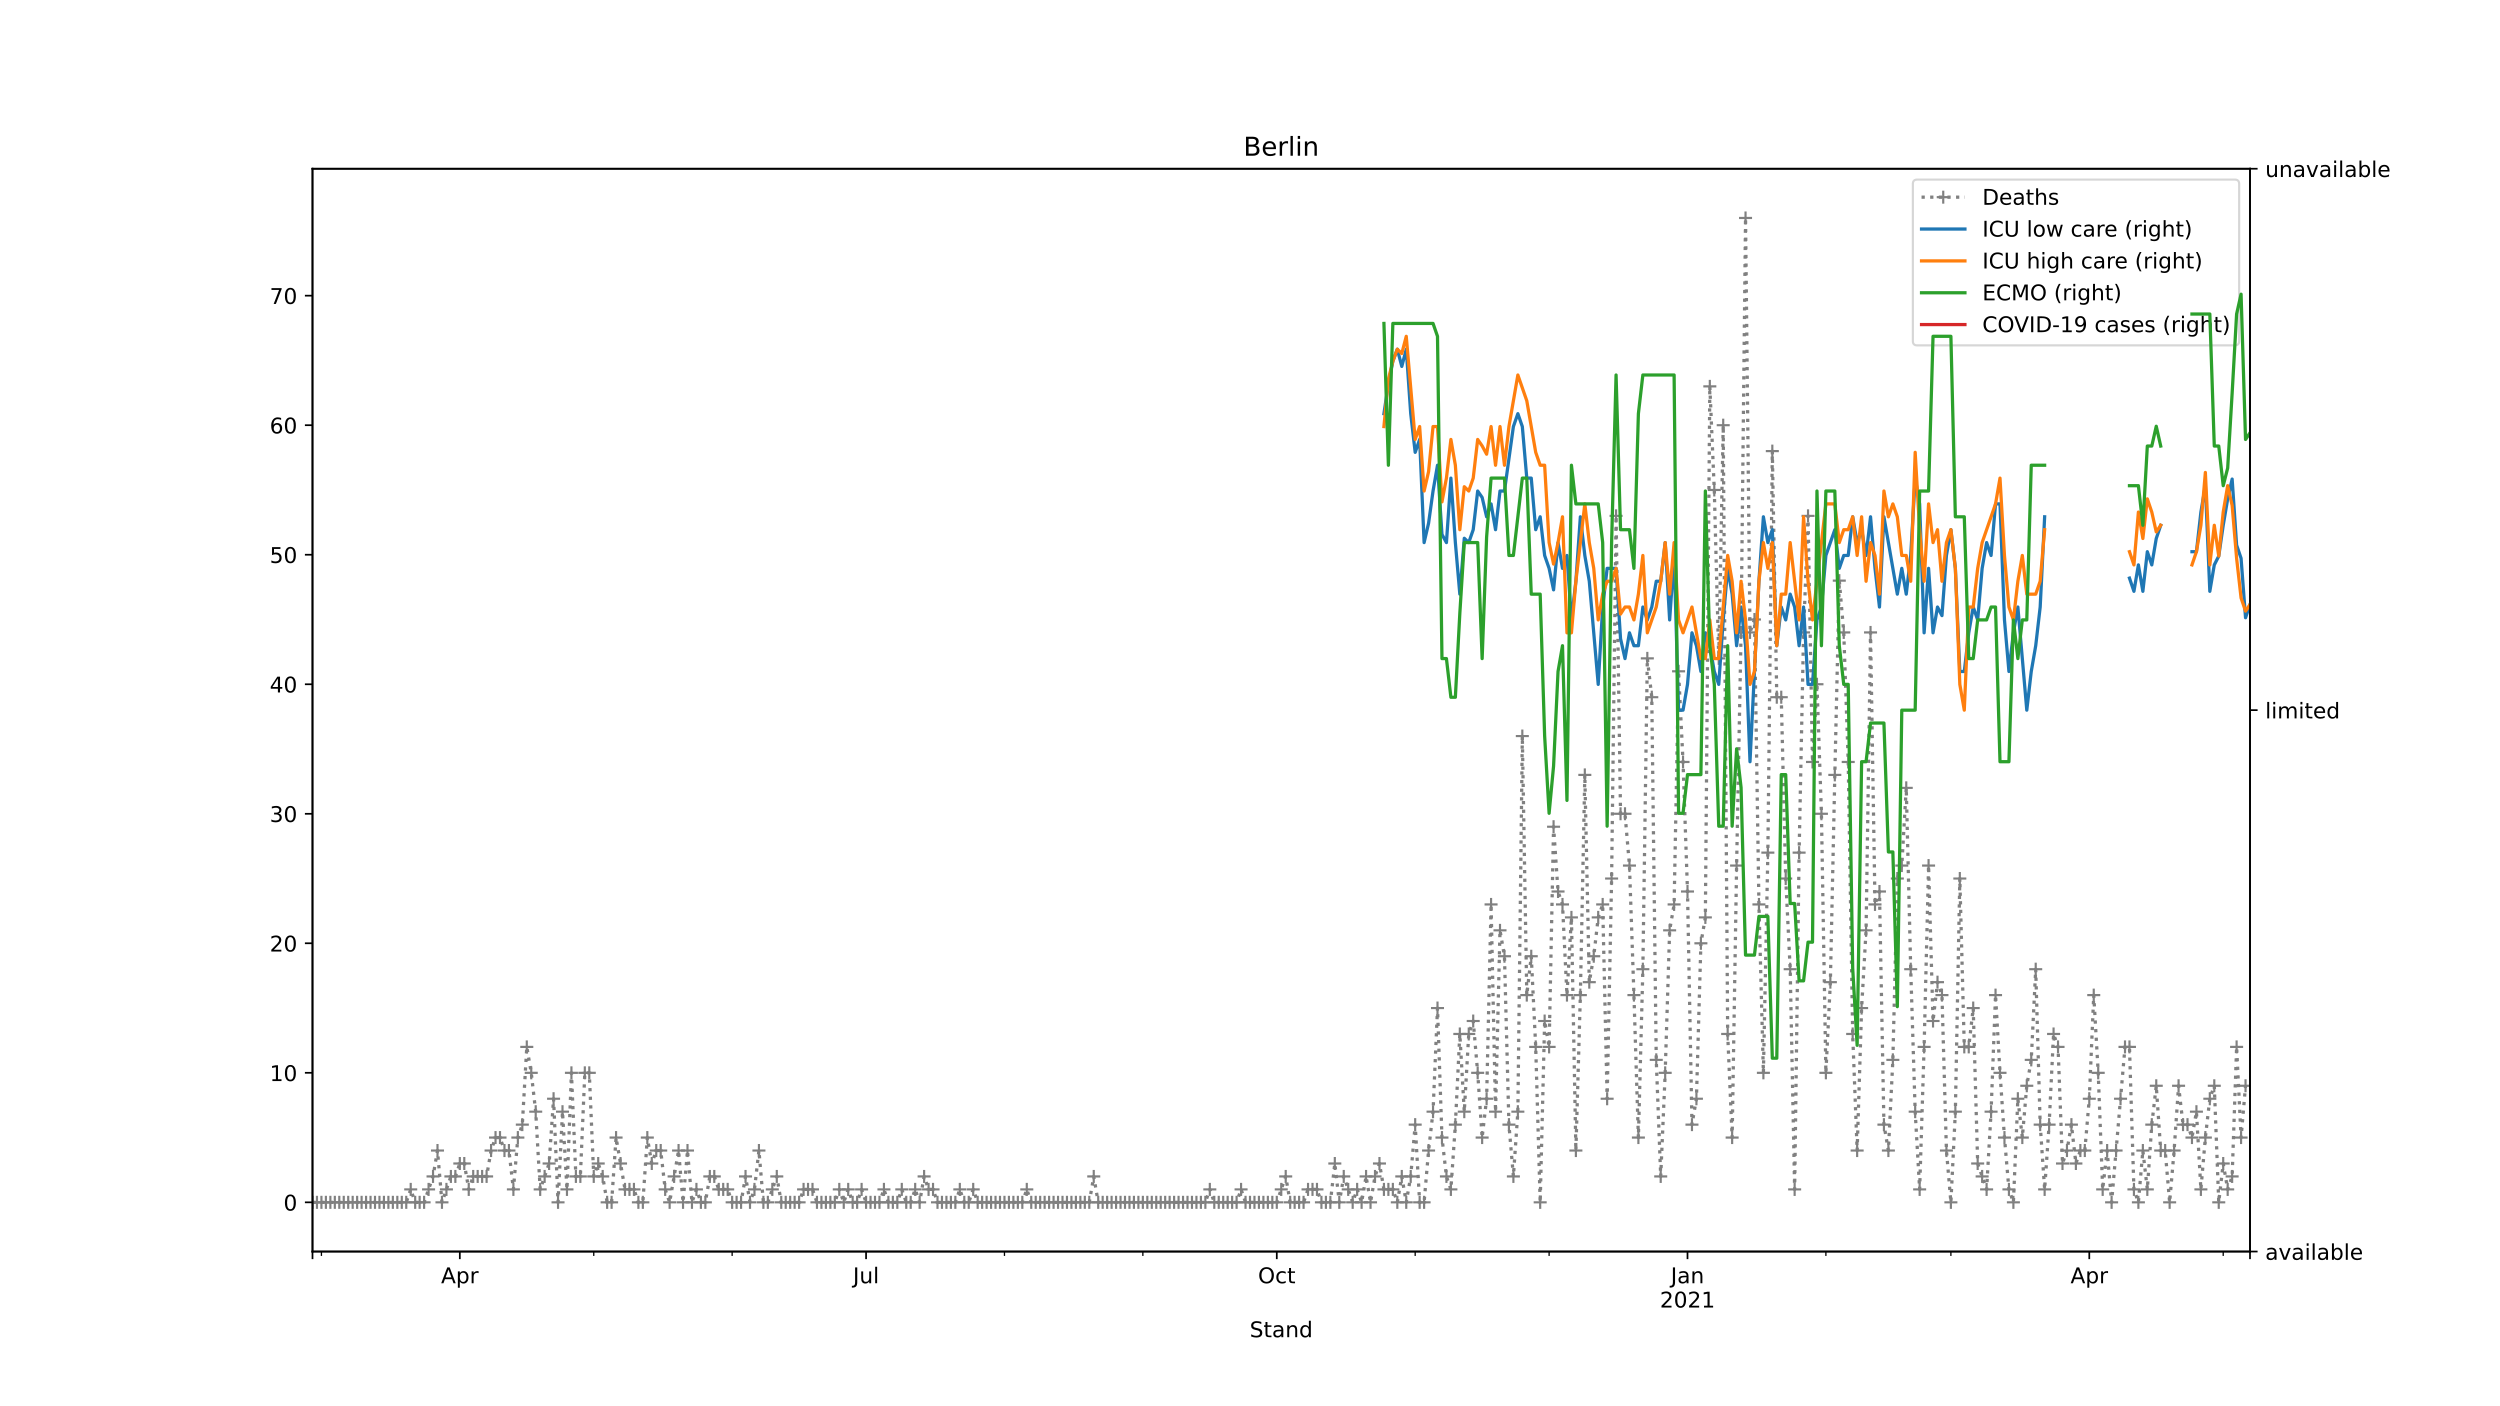<?xml version="1.0" encoding="utf-8" standalone="no"?>
<!DOCTYPE svg PUBLIC "-//W3C//DTD SVG 1.1//EN"
  "http://www.w3.org/Graphics/SVG/1.1/DTD/svg11.dtd">
<!-- Created with matplotlib (https://matplotlib.org/) -->
<svg height="648pt" version="1.1" viewBox="0 0 1152 648" width="1152pt" xmlns="http://www.w3.org/2000/svg" xmlns:xlink="http://www.w3.org/1999/xlink">
 <defs>
  <style type="text/css">
*{stroke-linecap:butt;stroke-linejoin:round;}
  </style>
 </defs>
 <g id="figure_1">
  <g id="patch_1">
   <path d="M 0 648 
L 1152 648 
L 1152 0 
L 0 0 
z
" style="fill:#ffffff;"/>
  </g>
  <g id="axes_1">
   <g id="patch_2">
    <path d="M 144 576.72 
L 1036.8 576.72 
L 1036.8 77.76 
L 144 77.76 
z
" style="fill:#ffffff;"/>
   </g>
   <g id="matplotlib.axis_1">
    <g id="xtick_1">
     <g id="line2d_1">
      <defs>
       <path d="M 0 0 
L 0 3.5 
" id="ma32bba6476" style="stroke:#000000;stroke-width:0.8;"/>
      </defs>
      <g>
       <use style="stroke:#000000;stroke-width:0.8;" x="144" xlink:href="#ma32bba6476" y="576.72"/>
      </g>
     </g>
    </g>
    <g id="xtick_2">
     <g id="line2d_2">
      <g>
       <use style="stroke:#000000;stroke-width:0.8;" x="211.886" xlink:href="#ma32bba6476" y="576.72"/>
      </g>
     </g>
     <g id="text_1">
      <!-- Apr -->
      <defs>
       <path d="M 34.188 63.188 
L 20.797 26.906 
L 47.609 26.906 
z
M 28.609 72.906 
L 39.797 72.906 
L 67.578 0 
L 57.328 0 
L 50.688 18.703 
L 17.828 18.703 
L 11.188 0 
L 0.781 0 
z
" id="DejaVuSans-65"/>
       <path d="M 18.109 8.203 
L 18.109 -20.797 
L 9.078 -20.797 
L 9.078 54.688 
L 18.109 54.688 
L 18.109 46.391 
Q 20.953 51.266 25.266 53.625 
Q 29.594 56 35.594 56 
Q 45.562 56 51.781 48.094 
Q 58.016 40.188 58.016 27.297 
Q 58.016 14.406 51.781 6.484 
Q 45.562 -1.422 35.594 -1.422 
Q 29.594 -1.422 25.266 0.953 
Q 20.953 3.328 18.109 8.203 
z
M 48.688 27.297 
Q 48.688 37.203 44.609 42.844 
Q 40.531 48.484 33.406 48.484 
Q 26.266 48.484 22.188 42.844 
Q 18.109 37.203 18.109 27.297 
Q 18.109 17.391 22.188 11.75 
Q 26.266 6.109 33.406 6.109 
Q 40.531 6.109 44.609 11.75 
Q 48.688 17.391 48.688 27.297 
z
" id="DejaVuSans-112"/>
       <path d="M 41.109 46.297 
Q 39.594 47.172 37.812 47.578 
Q 36.031 48 33.891 48 
Q 26.266 48 22.188 43.047 
Q 18.109 38.094 18.109 28.812 
L 18.109 0 
L 9.078 0 
L 9.078 54.688 
L 18.109 54.688 
L 18.109 46.188 
Q 20.953 51.172 25.484 53.578 
Q 30.031 56 36.531 56 
Q 37.453 56 38.578 55.875 
Q 39.703 55.766 41.062 55.516 
z
" id="DejaVuSans-114"/>
      </defs>
      <g transform="translate(203.236 591.318)scale(0.1 -0.1)">
       <use xlink:href="#DejaVuSans-65"/>
       <use x="68.408" xlink:href="#DejaVuSans-112"/>
       <use x="131.885" xlink:href="#DejaVuSans-114"/>
      </g>
     </g>
    </g>
    <g id="xtick_3">
     <g id="line2d_3">
      <g>
       <use style="stroke:#000000;stroke-width:0.8;" x="399.086" xlink:href="#ma32bba6476" y="576.72"/>
      </g>
     </g>
     <g id="text_2">
      <!-- Jul -->
      <defs>
       <path d="M 9.812 72.906 
L 19.672 72.906 
L 19.672 5.078 
Q 19.672 -8.109 14.672 -14.062 
Q 9.672 -20.016 -1.422 -20.016 
L -5.172 -20.016 
L -5.172 -11.719 
L -2.094 -11.719 
Q 4.438 -11.719 7.125 -8.047 
Q 9.812 -4.391 9.812 5.078 
z
" id="DejaVuSans-74"/>
       <path d="M 8.5 21.578 
L 8.5 54.688 
L 17.484 54.688 
L 17.484 21.922 
Q 17.484 14.156 20.5 10.266 
Q 23.531 6.391 29.594 6.391 
Q 36.859 6.391 41.078 11.031 
Q 45.312 15.672 45.312 23.688 
L 45.312 54.688 
L 54.297 54.688 
L 54.297 0 
L 45.312 0 
L 45.312 8.406 
Q 42.047 3.422 37.719 1 
Q 33.406 -1.422 27.688 -1.422 
Q 18.266 -1.422 13.375 4.438 
Q 8.5 10.297 8.5 21.578 
z
M 31.109 56 
z
" id="DejaVuSans-117"/>
       <path d="M 9.422 75.984 
L 18.406 75.984 
L 18.406 0 
L 9.422 0 
z
" id="DejaVuSans-108"/>
      </defs>
      <g transform="translate(393.053 591.318)scale(0.1 -0.1)">
       <use xlink:href="#DejaVuSans-74"/>
       <use x="29.492" xlink:href="#DejaVuSans-117"/>
       <use x="92.871" xlink:href="#DejaVuSans-108"/>
      </g>
     </g>
    </g>
    <g id="xtick_4">
     <g id="line2d_4">
      <g>
       <use style="stroke:#000000;stroke-width:0.8;" x="588.343" xlink:href="#ma32bba6476" y="576.72"/>
      </g>
     </g>
     <g id="text_3">
      <!-- Oct -->
      <defs>
       <path d="M 39.406 66.219 
Q 28.656 66.219 22.328 58.203 
Q 16.016 50.203 16.016 36.375 
Q 16.016 22.609 22.328 14.594 
Q 28.656 6.594 39.406 6.594 
Q 50.141 6.594 56.422 14.594 
Q 62.703 22.609 62.703 36.375 
Q 62.703 50.203 56.422 58.203 
Q 50.141 66.219 39.406 66.219 
z
M 39.406 74.219 
Q 54.734 74.219 63.906 63.938 
Q 73.094 53.656 73.094 36.375 
Q 73.094 19.141 63.906 8.859 
Q 54.734 -1.422 39.406 -1.422 
Q 24.031 -1.422 14.812 8.828 
Q 5.609 19.094 5.609 36.375 
Q 5.609 53.656 14.812 63.938 
Q 24.031 74.219 39.406 74.219 
z
" id="DejaVuSans-79"/>
       <path d="M 48.781 52.594 
L 48.781 44.188 
Q 44.969 46.297 41.141 47.344 
Q 37.312 48.391 33.406 48.391 
Q 24.656 48.391 19.812 42.844 
Q 14.984 37.312 14.984 27.297 
Q 14.984 17.281 19.812 11.734 
Q 24.656 6.203 33.406 6.203 
Q 37.312 6.203 41.141 7.25 
Q 44.969 8.297 48.781 10.406 
L 48.781 2.094 
Q 45.016 0.344 40.984 -0.531 
Q 36.969 -1.422 32.422 -1.422 
Q 20.062 -1.422 12.781 6.344 
Q 5.516 14.109 5.516 27.297 
Q 5.516 40.672 12.859 48.328 
Q 20.219 56 33.016 56 
Q 37.156 56 41.109 55.141 
Q 45.062 54.297 48.781 52.594 
z
" id="DejaVuSans-99"/>
       <path d="M 18.312 70.219 
L 18.312 54.688 
L 36.812 54.688 
L 36.812 47.703 
L 18.312 47.703 
L 18.312 18.016 
Q 18.312 11.328 20.141 9.422 
Q 21.969 7.516 27.594 7.516 
L 36.812 7.516 
L 36.812 0 
L 27.594 0 
Q 17.188 0 13.234 3.875 
Q 9.281 7.766 9.281 18.016 
L 9.281 47.703 
L 2.688 47.703 
L 2.688 54.688 
L 9.281 54.688 
L 9.281 70.219 
z
" id="DejaVuSans-116"/>
      </defs>
      <g transform="translate(579.698 591.318)scale(0.1 -0.1)">
       <use xlink:href="#DejaVuSans-79"/>
       <use x="78.711" xlink:href="#DejaVuSans-99"/>
       <use x="133.691" xlink:href="#DejaVuSans-116"/>
      </g>
     </g>
    </g>
    <g id="xtick_5">
     <g id="line2d_5">
      <g>
       <use style="stroke:#000000;stroke-width:0.8;" x="777.6" xlink:href="#ma32bba6476" y="576.72"/>
      </g>
     </g>
     <g id="text_4">
      <!-- Jan -->
      <defs>
       <path d="M 34.281 27.484 
Q 23.391 27.484 19.188 25 
Q 14.984 22.516 14.984 16.5 
Q 14.984 11.719 18.141 8.906 
Q 21.297 6.109 26.703 6.109 
Q 34.188 6.109 38.703 11.406 
Q 43.219 16.703 43.219 25.484 
L 43.219 27.484 
z
M 52.203 31.203 
L 52.203 0 
L 43.219 0 
L 43.219 8.297 
Q 40.141 3.328 35.547 0.953 
Q 30.953 -1.422 24.312 -1.422 
Q 15.922 -1.422 10.953 3.297 
Q 6 8.016 6 15.922 
Q 6 25.141 12.172 29.828 
Q 18.359 34.516 30.609 34.516 
L 43.219 34.516 
L 43.219 35.406 
Q 43.219 41.609 39.141 45 
Q 35.062 48.391 27.688 48.391 
Q 23 48.391 18.547 47.266 
Q 14.109 46.141 10.016 43.891 
L 10.016 52.203 
Q 14.938 54.109 19.578 55.047 
Q 24.219 56 28.609 56 
Q 40.484 56 46.344 49.844 
Q 52.203 43.703 52.203 31.203 
z
" id="DejaVuSans-97"/>
       <path d="M 54.891 33.016 
L 54.891 0 
L 45.906 0 
L 45.906 32.719 
Q 45.906 40.484 42.875 44.328 
Q 39.844 48.188 33.797 48.188 
Q 26.516 48.188 22.312 43.547 
Q 18.109 38.922 18.109 30.906 
L 18.109 0 
L 9.078 0 
L 9.078 54.688 
L 18.109 54.688 
L 18.109 46.188 
Q 21.344 51.125 25.703 53.562 
Q 30.078 56 35.797 56 
Q 45.219 56 50.047 50.172 
Q 54.891 44.344 54.891 33.016 
z
" id="DejaVuSans-110"/>
      </defs>
      <g transform="translate(769.892 591.318)scale(0.1 -0.1)">
       <use xlink:href="#DejaVuSans-74"/>
       <use x="29.492" xlink:href="#DejaVuSans-97"/>
       <use x="90.771" xlink:href="#DejaVuSans-110"/>
      </g>
      <!-- 2021 -->
      <defs>
       <path d="M 19.188 8.297 
L 53.609 8.297 
L 53.609 0 
L 7.328 0 
L 7.328 8.297 
Q 12.938 14.109 22.625 23.891 
Q 32.328 33.688 34.812 36.531 
Q 39.547 41.844 41.422 45.531 
Q 43.312 49.219 43.312 52.781 
Q 43.312 58.594 39.234 62.25 
Q 35.156 65.922 28.609 65.922 
Q 23.969 65.922 18.812 64.312 
Q 13.672 62.703 7.812 59.422 
L 7.812 69.391 
Q 13.766 71.781 18.938 73 
Q 24.125 74.219 28.422 74.219 
Q 39.75 74.219 46.484 68.547 
Q 53.219 62.891 53.219 53.422 
Q 53.219 48.922 51.531 44.891 
Q 49.859 40.875 45.406 35.406 
Q 44.188 33.984 37.641 27.219 
Q 31.109 20.453 19.188 8.297 
z
" id="DejaVuSans-50"/>
       <path d="M 31.781 66.406 
Q 24.172 66.406 20.328 58.906 
Q 16.5 51.422 16.5 36.375 
Q 16.5 21.391 20.328 13.891 
Q 24.172 6.391 31.781 6.391 
Q 39.453 6.391 43.281 13.891 
Q 47.125 21.391 47.125 36.375 
Q 47.125 51.422 43.281 58.906 
Q 39.453 66.406 31.781 66.406 
z
M 31.781 74.219 
Q 44.047 74.219 50.516 64.516 
Q 56.984 54.828 56.984 36.375 
Q 56.984 17.969 50.516 8.266 
Q 44.047 -1.422 31.781 -1.422 
Q 19.531 -1.422 13.062 8.266 
Q 6.594 17.969 6.594 36.375 
Q 6.594 54.828 13.062 64.516 
Q 19.531 74.219 31.781 74.219 
z
" id="DejaVuSans-48"/>
       <path d="M 12.406 8.297 
L 28.516 8.297 
L 28.516 63.922 
L 10.984 60.406 
L 10.984 69.391 
L 28.422 72.906 
L 38.281 72.906 
L 38.281 8.297 
L 54.391 8.297 
L 54.391 0 
L 12.406 0 
z
" id="DejaVuSans-49"/>
      </defs>
      <g transform="translate(764.875 602.516)scale(0.1 -0.1)">
       <use xlink:href="#DejaVuSans-50"/>
       <use x="63.623" xlink:href="#DejaVuSans-48"/>
       <use x="127.246" xlink:href="#DejaVuSans-50"/>
       <use x="190.869" xlink:href="#DejaVuSans-49"/>
      </g>
     </g>
    </g>
    <g id="xtick_6">
     <g id="line2d_6">
      <g>
       <use style="stroke:#000000;stroke-width:0.8;" x="962.743" xlink:href="#ma32bba6476" y="576.72"/>
      </g>
     </g>
     <g id="text_5">
      <!-- Apr -->
      <g transform="translate(954.093 591.318)scale(0.1 -0.1)">
       <use xlink:href="#DejaVuSans-65"/>
       <use x="68.408" xlink:href="#DejaVuSans-112"/>
       <use x="131.885" xlink:href="#DejaVuSans-114"/>
      </g>
     </g>
    </g>
    <g id="xtick_7">
     <g id="line2d_7">
      <g>
       <use style="stroke:#000000;stroke-width:0.8;" x="1036.8" xlink:href="#ma32bba6476" y="576.72"/>
      </g>
     </g>
    </g>
    <g id="xtick_8">
     <g id="line2d_8">
      <defs>
       <path d="M 0 0 
L 0 2 
" id="m85382e276b" style="stroke:#000000;stroke-width:0.6;"/>
      </defs>
      <g>
       <use style="stroke:#000000;stroke-width:0.6;" x="148.114" xlink:href="#m85382e276b" y="576.72"/>
      </g>
     </g>
    </g>
    <g id="xtick_9">
     <g id="line2d_9">
      <g>
       <use style="stroke:#000000;stroke-width:0.6;" x="273.6" xlink:href="#m85382e276b" y="576.72"/>
      </g>
     </g>
    </g>
    <g id="xtick_10">
     <g id="line2d_10">
      <g>
       <use style="stroke:#000000;stroke-width:0.6;" x="337.371" xlink:href="#m85382e276b" y="576.72"/>
      </g>
     </g>
    </g>
    <g id="xtick_11">
     <g id="line2d_11">
      <g>
       <use style="stroke:#000000;stroke-width:0.6;" x="462.857" xlink:href="#m85382e276b" y="576.72"/>
      </g>
     </g>
    </g>
    <g id="xtick_12">
     <g id="line2d_12">
      <g>
       <use style="stroke:#000000;stroke-width:0.6;" x="526.629" xlink:href="#m85382e276b" y="576.72"/>
      </g>
     </g>
    </g>
    <g id="xtick_13">
     <g id="line2d_13">
      <g>
       <use style="stroke:#000000;stroke-width:0.6;" x="652.114" xlink:href="#m85382e276b" y="576.72"/>
      </g>
     </g>
    </g>
    <g id="xtick_14">
     <g id="line2d_14">
      <g>
       <use style="stroke:#000000;stroke-width:0.6;" x="713.829" xlink:href="#m85382e276b" y="576.72"/>
      </g>
     </g>
    </g>
    <g id="xtick_15">
     <g id="line2d_15">
      <g>
       <use style="stroke:#000000;stroke-width:0.6;" x="841.371" xlink:href="#m85382e276b" y="576.72"/>
      </g>
     </g>
    </g>
    <g id="xtick_16">
     <g id="line2d_16">
      <g>
       <use style="stroke:#000000;stroke-width:0.6;" x="898.971" xlink:href="#m85382e276b" y="576.72"/>
      </g>
     </g>
    </g>
    <g id="xtick_17">
     <g id="line2d_17">
      <g>
       <use style="stroke:#000000;stroke-width:0.6;" x="1024.457" xlink:href="#m85382e276b" y="576.72"/>
      </g>
     </g>
    </g>
    <g id="text_6">
     <!-- Stand -->
     <defs>
      <path d="M 53.516 70.516 
L 53.516 60.891 
Q 47.906 63.578 42.922 64.891 
Q 37.938 66.219 33.297 66.219 
Q 25.25 66.219 20.875 63.094 
Q 16.5 59.969 16.5 54.203 
Q 16.5 49.359 19.406 46.891 
Q 22.312 44.438 30.422 42.922 
L 36.375 41.703 
Q 47.406 39.594 52.656 34.297 
Q 57.906 29 57.906 20.125 
Q 57.906 9.516 50.797 4.047 
Q 43.703 -1.422 29.984 -1.422 
Q 24.812 -1.422 18.969 -0.25 
Q 13.141 0.922 6.891 3.219 
L 6.891 13.375 
Q 12.891 10.016 18.656 8.297 
Q 24.422 6.594 29.984 6.594 
Q 38.422 6.594 43.016 9.906 
Q 47.609 13.234 47.609 19.391 
Q 47.609 24.75 44.312 27.781 
Q 41.016 30.812 33.5 32.328 
L 27.484 33.5 
Q 16.453 35.688 11.516 40.375 
Q 6.594 45.062 6.594 53.422 
Q 6.594 63.094 13.406 68.656 
Q 20.219 74.219 32.172 74.219 
Q 37.312 74.219 42.625 73.281 
Q 47.953 72.359 53.516 70.516 
z
" id="DejaVuSans-83"/>
      <path d="M 45.406 46.391 
L 45.406 75.984 
L 54.391 75.984 
L 54.391 0 
L 45.406 0 
L 45.406 8.203 
Q 42.578 3.328 38.25 0.953 
Q 33.938 -1.422 27.875 -1.422 
Q 17.969 -1.422 11.734 6.484 
Q 5.516 14.406 5.516 27.297 
Q 5.516 40.188 11.734 48.094 
Q 17.969 56 27.875 56 
Q 33.938 56 38.25 53.625 
Q 42.578 51.266 45.406 46.391 
z
M 14.797 27.297 
Q 14.797 17.391 18.875 11.75 
Q 22.953 6.109 30.078 6.109 
Q 37.203 6.109 41.297 11.75 
Q 45.406 17.391 45.406 27.297 
Q 45.406 37.203 41.297 42.844 
Q 37.203 48.484 30.078 48.484 
Q 22.953 48.484 18.875 42.844 
Q 14.797 37.203 14.797 27.297 
z
" id="DejaVuSans-100"/>
     </defs>
     <g transform="translate(575.859 616.194)scale(0.1 -0.1)">
      <use xlink:href="#DejaVuSans-83"/>
      <use x="63.477" xlink:href="#DejaVuSans-116"/>
      <use x="102.686" xlink:href="#DejaVuSans-97"/>
      <use x="163.965" xlink:href="#DejaVuSans-110"/>
      <use x="227.344" xlink:href="#DejaVuSans-100"/>
     </g>
    </g>
   </g>
   <g id="matplotlib.axis_2">
    <g id="ytick_1">
     <g id="line2d_18">
      <defs>
       <path d="M 0 0 
L -3.5 0 
" id="mbcc54e9f2e" style="stroke:#000000;stroke-width:0.8;"/>
      </defs>
      <g>
       <use style="stroke:#000000;stroke-width:0.8;" x="144" xlink:href="#mbcc54e9f2e" y="554.04"/>
      </g>
     </g>
     <g id="text_7">
      <!-- 0 -->
      <g transform="translate(130.637 557.839)scale(0.1 -0.1)">
       <use xlink:href="#DejaVuSans-48"/>
      </g>
     </g>
    </g>
    <g id="ytick_2">
     <g id="line2d_19">
      <g>
       <use style="stroke:#000000;stroke-width:0.8;" x="144" xlink:href="#mbcc54e9f2e" y="494.356"/>
      </g>
     </g>
     <g id="text_8">
      <!-- 10 -->
      <g transform="translate(124.275 498.155)scale(0.1 -0.1)">
       <use xlink:href="#DejaVuSans-49"/>
       <use x="63.623" xlink:href="#DejaVuSans-48"/>
      </g>
     </g>
    </g>
    <g id="ytick_3">
     <g id="line2d_20">
      <g>
       <use style="stroke:#000000;stroke-width:0.8;" x="144" xlink:href="#mbcc54e9f2e" y="434.672"/>
      </g>
     </g>
     <g id="text_9">
      <!-- 20 -->
      <g transform="translate(124.275 438.471)scale(0.1 -0.1)">
       <use xlink:href="#DejaVuSans-50"/>
       <use x="63.623" xlink:href="#DejaVuSans-48"/>
      </g>
     </g>
    </g>
    <g id="ytick_4">
     <g id="line2d_21">
      <g>
       <use style="stroke:#000000;stroke-width:0.8;" x="144" xlink:href="#mbcc54e9f2e" y="374.987"/>
      </g>
     </g>
     <g id="text_10">
      <!-- 30 -->
      <defs>
       <path d="M 40.578 39.312 
Q 47.656 37.797 51.625 33 
Q 55.609 28.219 55.609 21.188 
Q 55.609 10.406 48.188 4.484 
Q 40.766 -1.422 27.094 -1.422 
Q 22.516 -1.422 17.656 -0.516 
Q 12.797 0.391 7.625 2.203 
L 7.625 11.719 
Q 11.719 9.328 16.594 8.109 
Q 21.484 6.891 26.812 6.891 
Q 36.078 6.891 40.938 10.547 
Q 45.797 14.203 45.797 21.188 
Q 45.797 27.641 41.281 31.266 
Q 36.766 34.906 28.719 34.906 
L 20.219 34.906 
L 20.219 43.016 
L 29.109 43.016 
Q 36.375 43.016 40.234 45.922 
Q 44.094 48.828 44.094 54.297 
Q 44.094 59.906 40.109 62.906 
Q 36.141 65.922 28.719 65.922 
Q 24.656 65.922 20.016 65.031 
Q 15.375 64.156 9.812 62.312 
L 9.812 71.094 
Q 15.438 72.656 20.344 73.438 
Q 25.25 74.219 29.594 74.219 
Q 40.828 74.219 47.359 69.109 
Q 53.906 64.016 53.906 55.328 
Q 53.906 49.266 50.438 45.094 
Q 46.969 40.922 40.578 39.312 
z
" id="DejaVuSans-51"/>
      </defs>
      <g transform="translate(124.275 378.787)scale(0.1 -0.1)">
       <use xlink:href="#DejaVuSans-51"/>
       <use x="63.623" xlink:href="#DejaVuSans-48"/>
      </g>
     </g>
    </g>
    <g id="ytick_5">
     <g id="line2d_22">
      <g>
       <use style="stroke:#000000;stroke-width:0.8;" x="144" xlink:href="#mbcc54e9f2e" y="315.303"/>
      </g>
     </g>
     <g id="text_11">
      <!-- 40 -->
      <defs>
       <path d="M 37.797 64.312 
L 12.891 25.391 
L 37.797 25.391 
z
M 35.203 72.906 
L 47.609 72.906 
L 47.609 25.391 
L 58.016 25.391 
L 58.016 17.188 
L 47.609 17.188 
L 47.609 0 
L 37.797 0 
L 37.797 17.188 
L 4.891 17.188 
L 4.891 26.703 
z
" id="DejaVuSans-52"/>
      </defs>
      <g transform="translate(124.275 319.102)scale(0.1 -0.1)">
       <use xlink:href="#DejaVuSans-52"/>
       <use x="63.623" xlink:href="#DejaVuSans-48"/>
      </g>
     </g>
    </g>
    <g id="ytick_6">
     <g id="line2d_23">
      <g>
       <use style="stroke:#000000;stroke-width:0.8;" x="144" xlink:href="#mbcc54e9f2e" y="255.619"/>
      </g>
     </g>
     <g id="text_12">
      <!-- 50 -->
      <defs>
       <path d="M 10.797 72.906 
L 49.516 72.906 
L 49.516 64.594 
L 19.828 64.594 
L 19.828 46.734 
Q 21.969 47.469 24.109 47.828 
Q 26.266 48.188 28.422 48.188 
Q 40.625 48.188 47.75 41.5 
Q 54.891 34.812 54.891 23.391 
Q 54.891 11.625 47.562 5.094 
Q 40.234 -1.422 26.906 -1.422 
Q 22.312 -1.422 17.547 -0.641 
Q 12.797 0.141 7.719 1.703 
L 7.719 11.625 
Q 12.109 9.234 16.797 8.062 
Q 21.484 6.891 26.703 6.891 
Q 35.156 6.891 40.078 11.328 
Q 45.016 15.766 45.016 23.391 
Q 45.016 31 40.078 35.438 
Q 35.156 39.891 26.703 39.891 
Q 22.75 39.891 18.812 39.016 
Q 14.891 38.141 10.797 36.281 
z
" id="DejaVuSans-53"/>
      </defs>
      <g transform="translate(124.275 259.418)scale(0.1 -0.1)">
       <use xlink:href="#DejaVuSans-53"/>
       <use x="63.623" xlink:href="#DejaVuSans-48"/>
      </g>
     </g>
    </g>
    <g id="ytick_7">
     <g id="line2d_24">
      <g>
       <use style="stroke:#000000;stroke-width:0.8;" x="144" xlink:href="#mbcc54e9f2e" y="195.935"/>
      </g>
     </g>
     <g id="text_13">
      <!-- 60 -->
      <defs>
       <path d="M 33.016 40.375 
Q 26.375 40.375 22.484 35.828 
Q 18.609 31.297 18.609 23.391 
Q 18.609 15.531 22.484 10.953 
Q 26.375 6.391 33.016 6.391 
Q 39.656 6.391 43.531 10.953 
Q 47.406 15.531 47.406 23.391 
Q 47.406 31.297 43.531 35.828 
Q 39.656 40.375 33.016 40.375 
z
M 52.594 71.297 
L 52.594 62.312 
Q 48.875 64.062 45.094 64.984 
Q 41.312 65.922 37.594 65.922 
Q 27.828 65.922 22.672 59.328 
Q 17.531 52.734 16.797 39.406 
Q 19.672 43.656 24.016 45.922 
Q 28.375 48.188 33.594 48.188 
Q 44.578 48.188 50.953 41.516 
Q 57.328 34.859 57.328 23.391 
Q 57.328 12.156 50.688 5.359 
Q 44.047 -1.422 33.016 -1.422 
Q 20.359 -1.422 13.672 8.266 
Q 6.984 17.969 6.984 36.375 
Q 6.984 53.656 15.188 63.938 
Q 23.391 74.219 37.203 74.219 
Q 40.922 74.219 44.703 73.484 
Q 48.484 72.75 52.594 71.297 
z
" id="DejaVuSans-54"/>
      </defs>
      <g transform="translate(124.275 199.734)scale(0.1 -0.1)">
       <use xlink:href="#DejaVuSans-54"/>
       <use x="63.623" xlink:href="#DejaVuSans-48"/>
      </g>
     </g>
    </g>
    <g id="ytick_8">
     <g id="line2d_25">
      <g>
       <use style="stroke:#000000;stroke-width:0.8;" x="144" xlink:href="#mbcc54e9f2e" y="136.251"/>
      </g>
     </g>
     <g id="text_14">
      <!-- 70 -->
      <defs>
       <path d="M 8.203 72.906 
L 55.078 72.906 
L 55.078 68.703 
L 28.609 0 
L 18.312 0 
L 43.219 64.594 
L 8.203 64.594 
z
" id="DejaVuSans-55"/>
      </defs>
      <g transform="translate(124.275 140.05)scale(0.1 -0.1)">
       <use xlink:href="#DejaVuSans-55"/>
       <use x="63.623" xlink:href="#DejaVuSans-48"/>
      </g>
     </g>
    </g>
   </g>
   <g id="line2d_26">
    <path clip-path="url(#pe7053291ab)" d="M 144 554.04 
L 187.2 554.04 
L 189.257 548.072 
L 191.314 554.04 
L 195.429 554.04 
L 199.543 542.103 
L 201.6 530.166 
L 203.657 554.04 
L 207.771 542.103 
L 209.829 542.103 
L 211.886 536.135 
L 213.943 536.135 
L 216 548.072 
L 218.057 542.103 
L 224.229 542.103 
L 226.286 530.166 
L 228.343 524.198 
L 230.4 524.198 
L 232.457 530.166 
L 234.514 530.166 
L 236.571 548.072 
L 238.629 524.198 
L 240.686 518.229 
L 242.743 482.419 
L 244.8 494.356 
L 246.857 512.261 
L 248.914 548.072 
L 253.029 536.135 
L 255.086 506.293 
L 257.143 554.04 
L 259.2 512.261 
L 261.257 548.072 
L 263.314 494.356 
L 265.371 542.103 
L 267.429 542.103 
L 269.486 494.356 
L 271.543 494.356 
L 273.6 542.103 
L 275.657 536.135 
L 277.714 542.103 
L 279.771 554.04 
L 281.829 554.04 
L 283.886 524.198 
L 288 548.072 
L 292.114 548.072 
L 294.171 554.04 
L 296.229 554.04 
L 298.286 524.198 
L 300.343 536.135 
L 302.4 530.166 
L 304.457 530.166 
L 306.514 548.072 
L 308.571 554.04 
L 312.686 530.166 
L 314.743 554.04 
L 316.8 530.166 
L 318.857 554.04 
L 320.914 548.072 
L 322.971 554.04 
L 325.029 554.04 
L 327.086 542.103 
L 329.143 542.103 
L 331.2 548.072 
L 335.314 548.072 
L 337.371 554.04 
L 341.486 554.04 
L 343.543 542.103 
L 345.6 554.04 
L 347.657 548.072 
L 349.714 530.166 
L 351.771 554.04 
L 353.829 554.04 
L 357.943 542.103 
L 360 554.04 
L 368.229 554.04 
L 370.286 548.072 
L 374.4 548.072 
L 376.457 554.04 
L 384.686 554.04 
L 386.743 548.072 
L 388.8 554.04 
L 390.857 548.072 
L 392.914 554.04 
L 394.971 554.04 
L 397.029 548.072 
L 399.086 554.04 
L 405.257 554.04 
L 407.314 548.072 
L 409.371 554.04 
L 413.486 554.04 
L 415.543 548.072 
L 417.6 554.04 
L 419.657 554.04 
L 421.714 548.072 
L 423.771 554.04 
L 425.829 542.103 
L 427.886 548.072 
L 429.943 548.072 
L 432 554.04 
L 440.229 554.04 
L 442.286 548.072 
L 444.343 554.04 
L 446.4 554.04 
L 448.457 548.072 
L 450.514 554.04 
L 471.086 554.04 
L 473.143 548.072 
L 475.2 554.04 
L 501.943 554.04 
L 504 542.103 
L 506.057 554.04 
L 555.429 554.04 
L 557.486 548.072 
L 559.543 554.04 
L 569.829 554.04 
L 571.886 548.072 
L 573.943 554.04 
L 588.343 554.04 
L 592.457 542.103 
L 594.514 554.04 
L 600.686 554.04 
L 602.743 548.072 
L 606.857 548.072 
L 608.914 554.04 
L 613.029 554.04 
L 615.086 536.135 
L 617.143 554.04 
L 619.2 542.103 
L 623.314 554.04 
L 625.371 548.072 
L 627.429 554.04 
L 629.486 542.103 
L 631.543 554.04 
L 633.6 542.103 
L 635.657 536.135 
L 637.714 548.072 
L 641.829 548.072 
L 643.886 554.04 
L 645.943 542.103 
L 648 554.04 
L 650.057 542.103 
L 652.114 518.229 
L 654.171 554.04 
L 656.229 554.04 
L 658.286 530.166 
L 660.343 512.261 
L 662.4 464.514 
L 664.457 524.198 
L 666.514 542.103 
L 668.571 548.072 
L 670.629 518.229 
L 672.686 476.451 
L 674.743 512.261 
L 676.8 476.451 
L 678.857 470.482 
L 680.914 494.356 
L 682.971 524.198 
L 685.029 506.293 
L 687.086 416.766 
L 689.143 512.261 
L 691.2 428.703 
L 693.257 440.64 
L 695.314 518.229 
L 697.371 542.103 
L 699.429 512.261 
L 701.486 339.177 
L 703.543 458.545 
L 705.6 440.64 
L 707.657 482.419 
L 709.714 554.04 
L 711.771 470.482 
L 713.829 482.419 
L 715.886 380.956 
L 717.943 410.798 
L 720 416.766 
L 722.057 458.545 
L 724.114 422.735 
L 726.171 530.166 
L 728.229 458.545 
L 730.286 357.082 
L 732.343 452.577 
L 734.4 440.64 
L 736.457 422.735 
L 738.514 416.766 
L 740.571 506.293 
L 742.629 404.829 
L 744.686 237.714 
L 746.743 374.987 
L 748.8 374.987 
L 750.857 398.861 
L 752.914 458.545 
L 754.971 524.198 
L 757.029 446.608 
L 759.086 303.366 
L 761.143 321.272 
L 763.2 488.387 
L 765.257 542.103 
L 767.314 494.356 
L 769.371 428.703 
L 771.429 416.766 
L 773.486 309.335 
L 775.543 351.114 
L 777.6 410.798 
L 779.657 518.229 
L 781.714 506.293 
L 783.771 434.672 
L 785.829 422.735 
L 787.886 178.029 
L 789.943 225.777 
L 792 303.366 
L 794.057 195.935 
L 796.114 476.451 
L 798.171 524.198 
L 800.229 398.861 
L 802.286 291.429 
L 804.343 100.44 
L 806.4 291.429 
L 808.457 285.461 
L 810.514 416.766 
L 812.571 494.356 
L 814.629 392.893 
L 816.686 207.872 
L 818.743 321.272 
L 820.8 321.272 
L 822.857 404.829 
L 824.914 446.608 
L 826.971 548.072 
L 829.029 392.893 
L 831.086 291.429 
L 833.143 237.714 
L 835.2 351.114 
L 837.257 315.303 
L 839.314 374.987 
L 841.371 494.356 
L 843.429 452.577 
L 845.486 357.082 
L 847.543 267.556 
L 849.6 291.429 
L 851.657 351.114 
L 853.714 476.451 
L 855.771 530.166 
L 857.829 464.514 
L 859.886 428.703 
L 861.943 291.429 
L 864 416.766 
L 866.057 410.798 
L 868.114 518.229 
L 870.171 530.166 
L 872.229 488.387 
L 874.286 404.829 
L 876.343 398.861 
L 878.4 363.051 
L 880.457 446.608 
L 882.514 512.261 
L 884.571 548.072 
L 886.629 482.419 
L 888.686 398.861 
L 890.743 470.482 
L 892.8 452.577 
L 894.857 458.545 
L 896.914 530.166 
L 898.971 554.04 
L 901.029 512.261 
L 903.086 404.829 
L 905.143 482.419 
L 907.2 482.419 
L 909.257 464.514 
L 911.314 536.135 
L 915.429 548.072 
L 917.486 512.261 
L 919.543 458.545 
L 921.6 494.356 
L 923.657 524.198 
L 925.714 548.072 
L 927.771 554.04 
L 929.829 506.293 
L 931.886 524.198 
L 933.943 500.324 
L 936 488.387 
L 938.057 446.608 
L 940.114 518.229 
L 942.171 548.072 
L 944.229 518.229 
L 946.286 476.451 
L 948.343 482.419 
L 950.4 536.135 
L 952.457 530.166 
L 954.514 518.229 
L 956.571 536.135 
L 958.629 530.166 
L 960.686 530.166 
L 962.743 506.293 
L 964.8 458.545 
L 966.857 494.356 
L 968.914 548.072 
L 970.971 530.166 
L 973.029 554.04 
L 979.2 482.419 
L 981.257 482.419 
L 983.314 548.072 
L 985.371 554.04 
L 987.429 530.166 
L 989.486 548.072 
L 991.543 518.229 
L 993.6 500.324 
L 995.657 530.166 
L 997.714 530.166 
L 999.771 554.04 
L 1001.829 530.166 
L 1003.886 500.324 
L 1005.943 518.229 
L 1008 518.229 
L 1010.057 524.198 
L 1012.114 512.261 
L 1014.171 548.072 
L 1016.229 524.198 
L 1018.286 506.293 
L 1020.343 500.324 
L 1022.4 554.04 
L 1024.457 536.135 
L 1026.514 548.072 
L 1028.571 542.103 
L 1030.629 482.419 
L 1032.686 524.198 
L 1034.743 500.324 
L 1034.743 500.324 
" style="fill:none;stroke:#808080;stroke-dasharray:1.5,2.475;stroke-dashoffset:0;stroke-width:1.5;"/>
    <defs>
     <path d="M -3 0 
L 3 0 
M 0 3 
L 0 -3 
" id="m1cb5309d29" style="stroke:#808080;"/>
    </defs>
    <g clip-path="url(#pe7053291ab)">
     <use style="fill:#808080;stroke:#808080;" x="144" xlink:href="#m1cb5309d29" y="554.04"/>
     <use style="fill:#808080;stroke:#808080;" x="146.057" xlink:href="#m1cb5309d29" y="554.04"/>
     <use style="fill:#808080;stroke:#808080;" x="148.114" xlink:href="#m1cb5309d29" y="554.04"/>
     <use style="fill:#808080;stroke:#808080;" x="150.171" xlink:href="#m1cb5309d29" y="554.04"/>
     <use style="fill:#808080;stroke:#808080;" x="152.229" xlink:href="#m1cb5309d29" y="554.04"/>
     <use style="fill:#808080;stroke:#808080;" x="154.286" xlink:href="#m1cb5309d29" y="554.04"/>
     <use style="fill:#808080;stroke:#808080;" x="156.343" xlink:href="#m1cb5309d29" y="554.04"/>
     <use style="fill:#808080;stroke:#808080;" x="158.4" xlink:href="#m1cb5309d29" y="554.04"/>
     <use style="fill:#808080;stroke:#808080;" x="160.457" xlink:href="#m1cb5309d29" y="554.04"/>
     <use style="fill:#808080;stroke:#808080;" x="162.514" xlink:href="#m1cb5309d29" y="554.04"/>
     <use style="fill:#808080;stroke:#808080;" x="164.571" xlink:href="#m1cb5309d29" y="554.04"/>
     <use style="fill:#808080;stroke:#808080;" x="166.629" xlink:href="#m1cb5309d29" y="554.04"/>
     <use style="fill:#808080;stroke:#808080;" x="168.686" xlink:href="#m1cb5309d29" y="554.04"/>
     <use style="fill:#808080;stroke:#808080;" x="170.743" xlink:href="#m1cb5309d29" y="554.04"/>
     <use style="fill:#808080;stroke:#808080;" x="172.8" xlink:href="#m1cb5309d29" y="554.04"/>
     <use style="fill:#808080;stroke:#808080;" x="174.857" xlink:href="#m1cb5309d29" y="554.04"/>
     <use style="fill:#808080;stroke:#808080;" x="176.914" xlink:href="#m1cb5309d29" y="554.04"/>
     <use style="fill:#808080;stroke:#808080;" x="178.971" xlink:href="#m1cb5309d29" y="554.04"/>
     <use style="fill:#808080;stroke:#808080;" x="181.029" xlink:href="#m1cb5309d29" y="554.04"/>
     <use style="fill:#808080;stroke:#808080;" x="183.086" xlink:href="#m1cb5309d29" y="554.04"/>
     <use style="fill:#808080;stroke:#808080;" x="185.143" xlink:href="#m1cb5309d29" y="554.04"/>
     <use style="fill:#808080;stroke:#808080;" x="187.2" xlink:href="#m1cb5309d29" y="554.04"/>
     <use style="fill:#808080;stroke:#808080;" x="189.257" xlink:href="#m1cb5309d29" y="548.072"/>
     <use style="fill:#808080;stroke:#808080;" x="191.314" xlink:href="#m1cb5309d29" y="554.04"/>
     <use style="fill:#808080;stroke:#808080;" x="193.371" xlink:href="#m1cb5309d29" y="554.04"/>
     <use style="fill:#808080;stroke:#808080;" x="195.429" xlink:href="#m1cb5309d29" y="554.04"/>
     <use style="fill:#808080;stroke:#808080;" x="197.486" xlink:href="#m1cb5309d29" y="548.072"/>
     <use style="fill:#808080;stroke:#808080;" x="199.543" xlink:href="#m1cb5309d29" y="542.103"/>
     <use style="fill:#808080;stroke:#808080;" x="201.6" xlink:href="#m1cb5309d29" y="530.166"/>
     <use style="fill:#808080;stroke:#808080;" x="203.657" xlink:href="#m1cb5309d29" y="554.04"/>
     <use style="fill:#808080;stroke:#808080;" x="205.714" xlink:href="#m1cb5309d29" y="548.072"/>
     <use style="fill:#808080;stroke:#808080;" x="207.771" xlink:href="#m1cb5309d29" y="542.103"/>
     <use style="fill:#808080;stroke:#808080;" x="209.829" xlink:href="#m1cb5309d29" y="542.103"/>
     <use style="fill:#808080;stroke:#808080;" x="211.886" xlink:href="#m1cb5309d29" y="536.135"/>
     <use style="fill:#808080;stroke:#808080;" x="213.943" xlink:href="#m1cb5309d29" y="536.135"/>
     <use style="fill:#808080;stroke:#808080;" x="216" xlink:href="#m1cb5309d29" y="548.072"/>
     <use style="fill:#808080;stroke:#808080;" x="218.057" xlink:href="#m1cb5309d29" y="542.103"/>
     <use style="fill:#808080;stroke:#808080;" x="220.114" xlink:href="#m1cb5309d29" y="542.103"/>
     <use style="fill:#808080;stroke:#808080;" x="222.171" xlink:href="#m1cb5309d29" y="542.103"/>
     <use style="fill:#808080;stroke:#808080;" x="224.229" xlink:href="#m1cb5309d29" y="542.103"/>
     <use style="fill:#808080;stroke:#808080;" x="226.286" xlink:href="#m1cb5309d29" y="530.166"/>
     <use style="fill:#808080;stroke:#808080;" x="228.343" xlink:href="#m1cb5309d29" y="524.198"/>
     <use style="fill:#808080;stroke:#808080;" x="230.4" xlink:href="#m1cb5309d29" y="524.198"/>
     <use style="fill:#808080;stroke:#808080;" x="232.457" xlink:href="#m1cb5309d29" y="530.166"/>
     <use style="fill:#808080;stroke:#808080;" x="234.514" xlink:href="#m1cb5309d29" y="530.166"/>
     <use style="fill:#808080;stroke:#808080;" x="236.571" xlink:href="#m1cb5309d29" y="548.072"/>
     <use style="fill:#808080;stroke:#808080;" x="238.629" xlink:href="#m1cb5309d29" y="524.198"/>
     <use style="fill:#808080;stroke:#808080;" x="240.686" xlink:href="#m1cb5309d29" y="518.229"/>
     <use style="fill:#808080;stroke:#808080;" x="242.743" xlink:href="#m1cb5309d29" y="482.419"/>
     <use style="fill:#808080;stroke:#808080;" x="244.8" xlink:href="#m1cb5309d29" y="494.356"/>
     <use style="fill:#808080;stroke:#808080;" x="246.857" xlink:href="#m1cb5309d29" y="512.261"/>
     <use style="fill:#808080;stroke:#808080;" x="248.914" xlink:href="#m1cb5309d29" y="548.072"/>
     <use style="fill:#808080;stroke:#808080;" x="250.971" xlink:href="#m1cb5309d29" y="542.103"/>
     <use style="fill:#808080;stroke:#808080;" x="253.029" xlink:href="#m1cb5309d29" y="536.135"/>
     <use style="fill:#808080;stroke:#808080;" x="255.086" xlink:href="#m1cb5309d29" y="506.293"/>
     <use style="fill:#808080;stroke:#808080;" x="257.143" xlink:href="#m1cb5309d29" y="554.04"/>
     <use style="fill:#808080;stroke:#808080;" x="259.2" xlink:href="#m1cb5309d29" y="512.261"/>
     <use style="fill:#808080;stroke:#808080;" x="261.257" xlink:href="#m1cb5309d29" y="548.072"/>
     <use style="fill:#808080;stroke:#808080;" x="263.314" xlink:href="#m1cb5309d29" y="494.356"/>
     <use style="fill:#808080;stroke:#808080;" x="265.371" xlink:href="#m1cb5309d29" y="542.103"/>
     <use style="fill:#808080;stroke:#808080;" x="267.429" xlink:href="#m1cb5309d29" y="542.103"/>
     <use style="fill:#808080;stroke:#808080;" x="269.486" xlink:href="#m1cb5309d29" y="494.356"/>
     <use style="fill:#808080;stroke:#808080;" x="271.543" xlink:href="#m1cb5309d29" y="494.356"/>
     <use style="fill:#808080;stroke:#808080;" x="273.6" xlink:href="#m1cb5309d29" y="542.103"/>
     <use style="fill:#808080;stroke:#808080;" x="275.657" xlink:href="#m1cb5309d29" y="536.135"/>
     <use style="fill:#808080;stroke:#808080;" x="277.714" xlink:href="#m1cb5309d29" y="542.103"/>
     <use style="fill:#808080;stroke:#808080;" x="279.771" xlink:href="#m1cb5309d29" y="554.04"/>
     <use style="fill:#808080;stroke:#808080;" x="281.829" xlink:href="#m1cb5309d29" y="554.04"/>
     <use style="fill:#808080;stroke:#808080;" x="283.886" xlink:href="#m1cb5309d29" y="524.198"/>
     <use style="fill:#808080;stroke:#808080;" x="285.943" xlink:href="#m1cb5309d29" y="536.135"/>
     <use style="fill:#808080;stroke:#808080;" x="288" xlink:href="#m1cb5309d29" y="548.072"/>
     <use style="fill:#808080;stroke:#808080;" x="290.057" xlink:href="#m1cb5309d29" y="548.072"/>
     <use style="fill:#808080;stroke:#808080;" x="292.114" xlink:href="#m1cb5309d29" y="548.072"/>
     <use style="fill:#808080;stroke:#808080;" x="294.171" xlink:href="#m1cb5309d29" y="554.04"/>
     <use style="fill:#808080;stroke:#808080;" x="296.229" xlink:href="#m1cb5309d29" y="554.04"/>
     <use style="fill:#808080;stroke:#808080;" x="298.286" xlink:href="#m1cb5309d29" y="524.198"/>
     <use style="fill:#808080;stroke:#808080;" x="300.343" xlink:href="#m1cb5309d29" y="536.135"/>
     <use style="fill:#808080;stroke:#808080;" x="302.4" xlink:href="#m1cb5309d29" y="530.166"/>
     <use style="fill:#808080;stroke:#808080;" x="304.457" xlink:href="#m1cb5309d29" y="530.166"/>
     <use style="fill:#808080;stroke:#808080;" x="306.514" xlink:href="#m1cb5309d29" y="548.072"/>
     <use style="fill:#808080;stroke:#808080;" x="308.571" xlink:href="#m1cb5309d29" y="554.04"/>
     <use style="fill:#808080;stroke:#808080;" x="310.629" xlink:href="#m1cb5309d29" y="542.103"/>
     <use style="fill:#808080;stroke:#808080;" x="312.686" xlink:href="#m1cb5309d29" y="530.166"/>
     <use style="fill:#808080;stroke:#808080;" x="314.743" xlink:href="#m1cb5309d29" y="554.04"/>
     <use style="fill:#808080;stroke:#808080;" x="316.8" xlink:href="#m1cb5309d29" y="530.166"/>
     <use style="fill:#808080;stroke:#808080;" x="318.857" xlink:href="#m1cb5309d29" y="554.04"/>
     <use style="fill:#808080;stroke:#808080;" x="320.914" xlink:href="#m1cb5309d29" y="548.072"/>
     <use style="fill:#808080;stroke:#808080;" x="322.971" xlink:href="#m1cb5309d29" y="554.04"/>
     <use style="fill:#808080;stroke:#808080;" x="325.029" xlink:href="#m1cb5309d29" y="554.04"/>
     <use style="fill:#808080;stroke:#808080;" x="327.086" xlink:href="#m1cb5309d29" y="542.103"/>
     <use style="fill:#808080;stroke:#808080;" x="329.143" xlink:href="#m1cb5309d29" y="542.103"/>
     <use style="fill:#808080;stroke:#808080;" x="331.2" xlink:href="#m1cb5309d29" y="548.072"/>
     <use style="fill:#808080;stroke:#808080;" x="333.257" xlink:href="#m1cb5309d29" y="548.072"/>
     <use style="fill:#808080;stroke:#808080;" x="335.314" xlink:href="#m1cb5309d29" y="548.072"/>
     <use style="fill:#808080;stroke:#808080;" x="337.371" xlink:href="#m1cb5309d29" y="554.04"/>
     <use style="fill:#808080;stroke:#808080;" x="339.429" xlink:href="#m1cb5309d29" y="554.04"/>
     <use style="fill:#808080;stroke:#808080;" x="341.486" xlink:href="#m1cb5309d29" y="554.04"/>
     <use style="fill:#808080;stroke:#808080;" x="343.543" xlink:href="#m1cb5309d29" y="542.103"/>
     <use style="fill:#808080;stroke:#808080;" x="345.6" xlink:href="#m1cb5309d29" y="554.04"/>
     <use style="fill:#808080;stroke:#808080;" x="347.657" xlink:href="#m1cb5309d29" y="548.072"/>
     <use style="fill:#808080;stroke:#808080;" x="349.714" xlink:href="#m1cb5309d29" y="530.166"/>
     <use style="fill:#808080;stroke:#808080;" x="351.771" xlink:href="#m1cb5309d29" y="554.04"/>
     <use style="fill:#808080;stroke:#808080;" x="353.829" xlink:href="#m1cb5309d29" y="554.04"/>
     <use style="fill:#808080;stroke:#808080;" x="355.886" xlink:href="#m1cb5309d29" y="548.072"/>
     <use style="fill:#808080;stroke:#808080;" x="357.943" xlink:href="#m1cb5309d29" y="542.103"/>
     <use style="fill:#808080;stroke:#808080;" x="360" xlink:href="#m1cb5309d29" y="554.04"/>
     <use style="fill:#808080;stroke:#808080;" x="362.057" xlink:href="#m1cb5309d29" y="554.04"/>
     <use style="fill:#808080;stroke:#808080;" x="364.114" xlink:href="#m1cb5309d29" y="554.04"/>
     <use style="fill:#808080;stroke:#808080;" x="366.171" xlink:href="#m1cb5309d29" y="554.04"/>
     <use style="fill:#808080;stroke:#808080;" x="368.229" xlink:href="#m1cb5309d29" y="554.04"/>
     <use style="fill:#808080;stroke:#808080;" x="370.286" xlink:href="#m1cb5309d29" y="548.072"/>
     <use style="fill:#808080;stroke:#808080;" x="372.343" xlink:href="#m1cb5309d29" y="548.072"/>
     <use style="fill:#808080;stroke:#808080;" x="374.4" xlink:href="#m1cb5309d29" y="548.072"/>
     <use style="fill:#808080;stroke:#808080;" x="376.457" xlink:href="#m1cb5309d29" y="554.04"/>
     <use style="fill:#808080;stroke:#808080;" x="378.514" xlink:href="#m1cb5309d29" y="554.04"/>
     <use style="fill:#808080;stroke:#808080;" x="380.571" xlink:href="#m1cb5309d29" y="554.04"/>
     <use style="fill:#808080;stroke:#808080;" x="382.629" xlink:href="#m1cb5309d29" y="554.04"/>
     <use style="fill:#808080;stroke:#808080;" x="384.686" xlink:href="#m1cb5309d29" y="554.04"/>
     <use style="fill:#808080;stroke:#808080;" x="386.743" xlink:href="#m1cb5309d29" y="548.072"/>
     <use style="fill:#808080;stroke:#808080;" x="388.8" xlink:href="#m1cb5309d29" y="554.04"/>
     <use style="fill:#808080;stroke:#808080;" x="390.857" xlink:href="#m1cb5309d29" y="548.072"/>
     <use style="fill:#808080;stroke:#808080;" x="392.914" xlink:href="#m1cb5309d29" y="554.04"/>
     <use style="fill:#808080;stroke:#808080;" x="394.971" xlink:href="#m1cb5309d29" y="554.04"/>
     <use style="fill:#808080;stroke:#808080;" x="397.029" xlink:href="#m1cb5309d29" y="548.072"/>
     <use style="fill:#808080;stroke:#808080;" x="399.086" xlink:href="#m1cb5309d29" y="554.04"/>
     <use style="fill:#808080;stroke:#808080;" x="401.143" xlink:href="#m1cb5309d29" y="554.04"/>
     <use style="fill:#808080;stroke:#808080;" x="403.2" xlink:href="#m1cb5309d29" y="554.04"/>
     <use style="fill:#808080;stroke:#808080;" x="405.257" xlink:href="#m1cb5309d29" y="554.04"/>
     <use style="fill:#808080;stroke:#808080;" x="407.314" xlink:href="#m1cb5309d29" y="548.072"/>
     <use style="fill:#808080;stroke:#808080;" x="409.371" xlink:href="#m1cb5309d29" y="554.04"/>
     <use style="fill:#808080;stroke:#808080;" x="411.429" xlink:href="#m1cb5309d29" y="554.04"/>
     <use style="fill:#808080;stroke:#808080;" x="413.486" xlink:href="#m1cb5309d29" y="554.04"/>
     <use style="fill:#808080;stroke:#808080;" x="415.543" xlink:href="#m1cb5309d29" y="548.072"/>
     <use style="fill:#808080;stroke:#808080;" x="417.6" xlink:href="#m1cb5309d29" y="554.04"/>
     <use style="fill:#808080;stroke:#808080;" x="419.657" xlink:href="#m1cb5309d29" y="554.04"/>
     <use style="fill:#808080;stroke:#808080;" x="421.714" xlink:href="#m1cb5309d29" y="548.072"/>
     <use style="fill:#808080;stroke:#808080;" x="423.771" xlink:href="#m1cb5309d29" y="554.04"/>
     <use style="fill:#808080;stroke:#808080;" x="425.829" xlink:href="#m1cb5309d29" y="542.103"/>
     <use style="fill:#808080;stroke:#808080;" x="427.886" xlink:href="#m1cb5309d29" y="548.072"/>
     <use style="fill:#808080;stroke:#808080;" x="429.943" xlink:href="#m1cb5309d29" y="548.072"/>
     <use style="fill:#808080;stroke:#808080;" x="432" xlink:href="#m1cb5309d29" y="554.04"/>
     <use style="fill:#808080;stroke:#808080;" x="434.057" xlink:href="#m1cb5309d29" y="554.04"/>
     <use style="fill:#808080;stroke:#808080;" x="436.114" xlink:href="#m1cb5309d29" y="554.04"/>
     <use style="fill:#808080;stroke:#808080;" x="438.171" xlink:href="#m1cb5309d29" y="554.04"/>
     <use style="fill:#808080;stroke:#808080;" x="440.229" xlink:href="#m1cb5309d29" y="554.04"/>
     <use style="fill:#808080;stroke:#808080;" x="442.286" xlink:href="#m1cb5309d29" y="548.072"/>
     <use style="fill:#808080;stroke:#808080;" x="444.343" xlink:href="#m1cb5309d29" y="554.04"/>
     <use style="fill:#808080;stroke:#808080;" x="446.4" xlink:href="#m1cb5309d29" y="554.04"/>
     <use style="fill:#808080;stroke:#808080;" x="448.457" xlink:href="#m1cb5309d29" y="548.072"/>
     <use style="fill:#808080;stroke:#808080;" x="450.514" xlink:href="#m1cb5309d29" y="554.04"/>
     <use style="fill:#808080;stroke:#808080;" x="452.571" xlink:href="#m1cb5309d29" y="554.04"/>
     <use style="fill:#808080;stroke:#808080;" x="454.629" xlink:href="#m1cb5309d29" y="554.04"/>
     <use style="fill:#808080;stroke:#808080;" x="456.686" xlink:href="#m1cb5309d29" y="554.04"/>
     <use style="fill:#808080;stroke:#808080;" x="458.743" xlink:href="#m1cb5309d29" y="554.04"/>
     <use style="fill:#808080;stroke:#808080;" x="460.8" xlink:href="#m1cb5309d29" y="554.04"/>
     <use style="fill:#808080;stroke:#808080;" x="462.857" xlink:href="#m1cb5309d29" y="554.04"/>
     <use style="fill:#808080;stroke:#808080;" x="464.914" xlink:href="#m1cb5309d29" y="554.04"/>
     <use style="fill:#808080;stroke:#808080;" x="466.971" xlink:href="#m1cb5309d29" y="554.04"/>
     <use style="fill:#808080;stroke:#808080;" x="469.029" xlink:href="#m1cb5309d29" y="554.04"/>
     <use style="fill:#808080;stroke:#808080;" x="471.086" xlink:href="#m1cb5309d29" y="554.04"/>
     <use style="fill:#808080;stroke:#808080;" x="473.143" xlink:href="#m1cb5309d29" y="548.072"/>
     <use style="fill:#808080;stroke:#808080;" x="475.2" xlink:href="#m1cb5309d29" y="554.04"/>
     <use style="fill:#808080;stroke:#808080;" x="477.257" xlink:href="#m1cb5309d29" y="554.04"/>
     <use style="fill:#808080;stroke:#808080;" x="479.314" xlink:href="#m1cb5309d29" y="554.04"/>
     <use style="fill:#808080;stroke:#808080;" x="481.371" xlink:href="#m1cb5309d29" y="554.04"/>
     <use style="fill:#808080;stroke:#808080;" x="483.429" xlink:href="#m1cb5309d29" y="554.04"/>
     <use style="fill:#808080;stroke:#808080;" x="485.486" xlink:href="#m1cb5309d29" y="554.04"/>
     <use style="fill:#808080;stroke:#808080;" x="487.543" xlink:href="#m1cb5309d29" y="554.04"/>
     <use style="fill:#808080;stroke:#808080;" x="489.6" xlink:href="#m1cb5309d29" y="554.04"/>
     <use style="fill:#808080;stroke:#808080;" x="491.657" xlink:href="#m1cb5309d29" y="554.04"/>
     <use style="fill:#808080;stroke:#808080;" x="493.714" xlink:href="#m1cb5309d29" y="554.04"/>
     <use style="fill:#808080;stroke:#808080;" x="495.771" xlink:href="#m1cb5309d29" y="554.04"/>
     <use style="fill:#808080;stroke:#808080;" x="497.829" xlink:href="#m1cb5309d29" y="554.04"/>
     <use style="fill:#808080;stroke:#808080;" x="499.886" xlink:href="#m1cb5309d29" y="554.04"/>
     <use style="fill:#808080;stroke:#808080;" x="501.943" xlink:href="#m1cb5309d29" y="554.04"/>
     <use style="fill:#808080;stroke:#808080;" x="504" xlink:href="#m1cb5309d29" y="542.103"/>
     <use style="fill:#808080;stroke:#808080;" x="506.057" xlink:href="#m1cb5309d29" y="554.04"/>
     <use style="fill:#808080;stroke:#808080;" x="508.114" xlink:href="#m1cb5309d29" y="554.04"/>
     <use style="fill:#808080;stroke:#808080;" x="510.171" xlink:href="#m1cb5309d29" y="554.04"/>
     <use style="fill:#808080;stroke:#808080;" x="512.229" xlink:href="#m1cb5309d29" y="554.04"/>
     <use style="fill:#808080;stroke:#808080;" x="514.286" xlink:href="#m1cb5309d29" y="554.04"/>
     <use style="fill:#808080;stroke:#808080;" x="516.343" xlink:href="#m1cb5309d29" y="554.04"/>
     <use style="fill:#808080;stroke:#808080;" x="518.4" xlink:href="#m1cb5309d29" y="554.04"/>
     <use style="fill:#808080;stroke:#808080;" x="520.457" xlink:href="#m1cb5309d29" y="554.04"/>
     <use style="fill:#808080;stroke:#808080;" x="522.514" xlink:href="#m1cb5309d29" y="554.04"/>
     <use style="fill:#808080;stroke:#808080;" x="524.571" xlink:href="#m1cb5309d29" y="554.04"/>
     <use style="fill:#808080;stroke:#808080;" x="526.629" xlink:href="#m1cb5309d29" y="554.04"/>
     <use style="fill:#808080;stroke:#808080;" x="528.686" xlink:href="#m1cb5309d29" y="554.04"/>
     <use style="fill:#808080;stroke:#808080;" x="530.743" xlink:href="#m1cb5309d29" y="554.04"/>
     <use style="fill:#808080;stroke:#808080;" x="532.8" xlink:href="#m1cb5309d29" y="554.04"/>
     <use style="fill:#808080;stroke:#808080;" x="534.857" xlink:href="#m1cb5309d29" y="554.04"/>
     <use style="fill:#808080;stroke:#808080;" x="536.914" xlink:href="#m1cb5309d29" y="554.04"/>
     <use style="fill:#808080;stroke:#808080;" x="538.971" xlink:href="#m1cb5309d29" y="554.04"/>
     <use style="fill:#808080;stroke:#808080;" x="541.029" xlink:href="#m1cb5309d29" y="554.04"/>
     <use style="fill:#808080;stroke:#808080;" x="543.086" xlink:href="#m1cb5309d29" y="554.04"/>
     <use style="fill:#808080;stroke:#808080;" x="545.143" xlink:href="#m1cb5309d29" y="554.04"/>
     <use style="fill:#808080;stroke:#808080;" x="547.2" xlink:href="#m1cb5309d29" y="554.04"/>
     <use style="fill:#808080;stroke:#808080;" x="549.257" xlink:href="#m1cb5309d29" y="554.04"/>
     <use style="fill:#808080;stroke:#808080;" x="551.314" xlink:href="#m1cb5309d29" y="554.04"/>
     <use style="fill:#808080;stroke:#808080;" x="553.371" xlink:href="#m1cb5309d29" y="554.04"/>
     <use style="fill:#808080;stroke:#808080;" x="555.429" xlink:href="#m1cb5309d29" y="554.04"/>
     <use style="fill:#808080;stroke:#808080;" x="557.486" xlink:href="#m1cb5309d29" y="548.072"/>
     <use style="fill:#808080;stroke:#808080;" x="559.543" xlink:href="#m1cb5309d29" y="554.04"/>
     <use style="fill:#808080;stroke:#808080;" x="561.6" xlink:href="#m1cb5309d29" y="554.04"/>
     <use style="fill:#808080;stroke:#808080;" x="563.657" xlink:href="#m1cb5309d29" y="554.04"/>
     <use style="fill:#808080;stroke:#808080;" x="565.714" xlink:href="#m1cb5309d29" y="554.04"/>
     <use style="fill:#808080;stroke:#808080;" x="567.771" xlink:href="#m1cb5309d29" y="554.04"/>
     <use style="fill:#808080;stroke:#808080;" x="569.829" xlink:href="#m1cb5309d29" y="554.04"/>
     <use style="fill:#808080;stroke:#808080;" x="571.886" xlink:href="#m1cb5309d29" y="548.072"/>
     <use style="fill:#808080;stroke:#808080;" x="573.943" xlink:href="#m1cb5309d29" y="554.04"/>
     <use style="fill:#808080;stroke:#808080;" x="576" xlink:href="#m1cb5309d29" y="554.04"/>
     <use style="fill:#808080;stroke:#808080;" x="578.057" xlink:href="#m1cb5309d29" y="554.04"/>
     <use style="fill:#808080;stroke:#808080;" x="580.114" xlink:href="#m1cb5309d29" y="554.04"/>
     <use style="fill:#808080;stroke:#808080;" x="582.171" xlink:href="#m1cb5309d29" y="554.04"/>
     <use style="fill:#808080;stroke:#808080;" x="584.229" xlink:href="#m1cb5309d29" y="554.04"/>
     <use style="fill:#808080;stroke:#808080;" x="586.286" xlink:href="#m1cb5309d29" y="554.04"/>
     <use style="fill:#808080;stroke:#808080;" x="588.343" xlink:href="#m1cb5309d29" y="554.04"/>
     <use style="fill:#808080;stroke:#808080;" x="590.4" xlink:href="#m1cb5309d29" y="548.072"/>
     <use style="fill:#808080;stroke:#808080;" x="592.457" xlink:href="#m1cb5309d29" y="542.103"/>
     <use style="fill:#808080;stroke:#808080;" x="594.514" xlink:href="#m1cb5309d29" y="554.04"/>
     <use style="fill:#808080;stroke:#808080;" x="596.571" xlink:href="#m1cb5309d29" y="554.04"/>
     <use style="fill:#808080;stroke:#808080;" x="598.629" xlink:href="#m1cb5309d29" y="554.04"/>
     <use style="fill:#808080;stroke:#808080;" x="600.686" xlink:href="#m1cb5309d29" y="554.04"/>
     <use style="fill:#808080;stroke:#808080;" x="602.743" xlink:href="#m1cb5309d29" y="548.072"/>
     <use style="fill:#808080;stroke:#808080;" x="604.8" xlink:href="#m1cb5309d29" y="548.072"/>
     <use style="fill:#808080;stroke:#808080;" x="606.857" xlink:href="#m1cb5309d29" y="548.072"/>
     <use style="fill:#808080;stroke:#808080;" x="608.914" xlink:href="#m1cb5309d29" y="554.04"/>
     <use style="fill:#808080;stroke:#808080;" x="610.971" xlink:href="#m1cb5309d29" y="554.04"/>
     <use style="fill:#808080;stroke:#808080;" x="613.029" xlink:href="#m1cb5309d29" y="554.04"/>
     <use style="fill:#808080;stroke:#808080;" x="615.086" xlink:href="#m1cb5309d29" y="536.135"/>
     <use style="fill:#808080;stroke:#808080;" x="617.143" xlink:href="#m1cb5309d29" y="554.04"/>
     <use style="fill:#808080;stroke:#808080;" x="619.2" xlink:href="#m1cb5309d29" y="542.103"/>
     <use style="fill:#808080;stroke:#808080;" x="621.257" xlink:href="#m1cb5309d29" y="548.072"/>
     <use style="fill:#808080;stroke:#808080;" x="623.314" xlink:href="#m1cb5309d29" y="554.04"/>
     <use style="fill:#808080;stroke:#808080;" x="625.371" xlink:href="#m1cb5309d29" y="548.072"/>
     <use style="fill:#808080;stroke:#808080;" x="627.429" xlink:href="#m1cb5309d29" y="554.04"/>
     <use style="fill:#808080;stroke:#808080;" x="629.486" xlink:href="#m1cb5309d29" y="542.103"/>
     <use style="fill:#808080;stroke:#808080;" x="631.543" xlink:href="#m1cb5309d29" y="554.04"/>
     <use style="fill:#808080;stroke:#808080;" x="633.6" xlink:href="#m1cb5309d29" y="542.103"/>
     <use style="fill:#808080;stroke:#808080;" x="635.657" xlink:href="#m1cb5309d29" y="536.135"/>
     <use style="fill:#808080;stroke:#808080;" x="637.714" xlink:href="#m1cb5309d29" y="548.072"/>
     <use style="fill:#808080;stroke:#808080;" x="639.771" xlink:href="#m1cb5309d29" y="548.072"/>
     <use style="fill:#808080;stroke:#808080;" x="641.829" xlink:href="#m1cb5309d29" y="548.072"/>
     <use style="fill:#808080;stroke:#808080;" x="643.886" xlink:href="#m1cb5309d29" y="554.04"/>
     <use style="fill:#808080;stroke:#808080;" x="645.943" xlink:href="#m1cb5309d29" y="542.103"/>
     <use style="fill:#808080;stroke:#808080;" x="648" xlink:href="#m1cb5309d29" y="554.04"/>
     <use style="fill:#808080;stroke:#808080;" x="650.057" xlink:href="#m1cb5309d29" y="542.103"/>
     <use style="fill:#808080;stroke:#808080;" x="652.114" xlink:href="#m1cb5309d29" y="518.229"/>
     <use style="fill:#808080;stroke:#808080;" x="654.171" xlink:href="#m1cb5309d29" y="554.04"/>
     <use style="fill:#808080;stroke:#808080;" x="656.229" xlink:href="#m1cb5309d29" y="554.04"/>
     <use style="fill:#808080;stroke:#808080;" x="658.286" xlink:href="#m1cb5309d29" y="530.166"/>
     <use style="fill:#808080;stroke:#808080;" x="660.343" xlink:href="#m1cb5309d29" y="512.261"/>
     <use style="fill:#808080;stroke:#808080;" x="662.4" xlink:href="#m1cb5309d29" y="464.514"/>
     <use style="fill:#808080;stroke:#808080;" x="664.457" xlink:href="#m1cb5309d29" y="524.198"/>
     <use style="fill:#808080;stroke:#808080;" x="666.514" xlink:href="#m1cb5309d29" y="542.103"/>
     <use style="fill:#808080;stroke:#808080;" x="668.571" xlink:href="#m1cb5309d29" y="548.072"/>
     <use style="fill:#808080;stroke:#808080;" x="670.629" xlink:href="#m1cb5309d29" y="518.229"/>
     <use style="fill:#808080;stroke:#808080;" x="672.686" xlink:href="#m1cb5309d29" y="476.451"/>
     <use style="fill:#808080;stroke:#808080;" x="674.743" xlink:href="#m1cb5309d29" y="512.261"/>
     <use style="fill:#808080;stroke:#808080;" x="676.8" xlink:href="#m1cb5309d29" y="476.451"/>
     <use style="fill:#808080;stroke:#808080;" x="678.857" xlink:href="#m1cb5309d29" y="470.482"/>
     <use style="fill:#808080;stroke:#808080;" x="680.914" xlink:href="#m1cb5309d29" y="494.356"/>
     <use style="fill:#808080;stroke:#808080;" x="682.971" xlink:href="#m1cb5309d29" y="524.198"/>
     <use style="fill:#808080;stroke:#808080;" x="685.029" xlink:href="#m1cb5309d29" y="506.293"/>
     <use style="fill:#808080;stroke:#808080;" x="687.086" xlink:href="#m1cb5309d29" y="416.766"/>
     <use style="fill:#808080;stroke:#808080;" x="689.143" xlink:href="#m1cb5309d29" y="512.261"/>
     <use style="fill:#808080;stroke:#808080;" x="691.2" xlink:href="#m1cb5309d29" y="428.703"/>
     <use style="fill:#808080;stroke:#808080;" x="693.257" xlink:href="#m1cb5309d29" y="440.64"/>
     <use style="fill:#808080;stroke:#808080;" x="695.314" xlink:href="#m1cb5309d29" y="518.229"/>
     <use style="fill:#808080;stroke:#808080;" x="697.371" xlink:href="#m1cb5309d29" y="542.103"/>
     <use style="fill:#808080;stroke:#808080;" x="699.429" xlink:href="#m1cb5309d29" y="512.261"/>
     <use style="fill:#808080;stroke:#808080;" x="701.486" xlink:href="#m1cb5309d29" y="339.177"/>
     <use style="fill:#808080;stroke:#808080;" x="703.543" xlink:href="#m1cb5309d29" y="458.545"/>
     <use style="fill:#808080;stroke:#808080;" x="705.6" xlink:href="#m1cb5309d29" y="440.64"/>
     <use style="fill:#808080;stroke:#808080;" x="707.657" xlink:href="#m1cb5309d29" y="482.419"/>
     <use style="fill:#808080;stroke:#808080;" x="709.714" xlink:href="#m1cb5309d29" y="554.04"/>
     <use style="fill:#808080;stroke:#808080;" x="711.771" xlink:href="#m1cb5309d29" y="470.482"/>
     <use style="fill:#808080;stroke:#808080;" x="713.829" xlink:href="#m1cb5309d29" y="482.419"/>
     <use style="fill:#808080;stroke:#808080;" x="715.886" xlink:href="#m1cb5309d29" y="380.956"/>
     <use style="fill:#808080;stroke:#808080;" x="717.943" xlink:href="#m1cb5309d29" y="410.798"/>
     <use style="fill:#808080;stroke:#808080;" x="720" xlink:href="#m1cb5309d29" y="416.766"/>
     <use style="fill:#808080;stroke:#808080;" x="722.057" xlink:href="#m1cb5309d29" y="458.545"/>
     <use style="fill:#808080;stroke:#808080;" x="724.114" xlink:href="#m1cb5309d29" y="422.735"/>
     <use style="fill:#808080;stroke:#808080;" x="726.171" xlink:href="#m1cb5309d29" y="530.166"/>
     <use style="fill:#808080;stroke:#808080;" x="728.229" xlink:href="#m1cb5309d29" y="458.545"/>
     <use style="fill:#808080;stroke:#808080;" x="730.286" xlink:href="#m1cb5309d29" y="357.082"/>
     <use style="fill:#808080;stroke:#808080;" x="732.343" xlink:href="#m1cb5309d29" y="452.577"/>
     <use style="fill:#808080;stroke:#808080;" x="734.4" xlink:href="#m1cb5309d29" y="440.64"/>
     <use style="fill:#808080;stroke:#808080;" x="736.457" xlink:href="#m1cb5309d29" y="422.735"/>
     <use style="fill:#808080;stroke:#808080;" x="738.514" xlink:href="#m1cb5309d29" y="416.766"/>
     <use style="fill:#808080;stroke:#808080;" x="740.571" xlink:href="#m1cb5309d29" y="506.293"/>
     <use style="fill:#808080;stroke:#808080;" x="742.629" xlink:href="#m1cb5309d29" y="404.829"/>
     <use style="fill:#808080;stroke:#808080;" x="744.686" xlink:href="#m1cb5309d29" y="237.714"/>
     <use style="fill:#808080;stroke:#808080;" x="746.743" xlink:href="#m1cb5309d29" y="374.987"/>
     <use style="fill:#808080;stroke:#808080;" x="748.8" xlink:href="#m1cb5309d29" y="374.987"/>
     <use style="fill:#808080;stroke:#808080;" x="750.857" xlink:href="#m1cb5309d29" y="398.861"/>
     <use style="fill:#808080;stroke:#808080;" x="752.914" xlink:href="#m1cb5309d29" y="458.545"/>
     <use style="fill:#808080;stroke:#808080;" x="754.971" xlink:href="#m1cb5309d29" y="524.198"/>
     <use style="fill:#808080;stroke:#808080;" x="757.029" xlink:href="#m1cb5309d29" y="446.608"/>
     <use style="fill:#808080;stroke:#808080;" x="759.086" xlink:href="#m1cb5309d29" y="303.366"/>
     <use style="fill:#808080;stroke:#808080;" x="761.143" xlink:href="#m1cb5309d29" y="321.272"/>
     <use style="fill:#808080;stroke:#808080;" x="763.2" xlink:href="#m1cb5309d29" y="488.387"/>
     <use style="fill:#808080;stroke:#808080;" x="765.257" xlink:href="#m1cb5309d29" y="542.103"/>
     <use style="fill:#808080;stroke:#808080;" x="767.314" xlink:href="#m1cb5309d29" y="494.356"/>
     <use style="fill:#808080;stroke:#808080;" x="769.371" xlink:href="#m1cb5309d29" y="428.703"/>
     <use style="fill:#808080;stroke:#808080;" x="771.429" xlink:href="#m1cb5309d29" y="416.766"/>
     <use style="fill:#808080;stroke:#808080;" x="773.486" xlink:href="#m1cb5309d29" y="309.335"/>
     <use style="fill:#808080;stroke:#808080;" x="775.543" xlink:href="#m1cb5309d29" y="351.114"/>
     <use style="fill:#808080;stroke:#808080;" x="777.6" xlink:href="#m1cb5309d29" y="410.798"/>
     <use style="fill:#808080;stroke:#808080;" x="779.657" xlink:href="#m1cb5309d29" y="518.229"/>
     <use style="fill:#808080;stroke:#808080;" x="781.714" xlink:href="#m1cb5309d29" y="506.293"/>
     <use style="fill:#808080;stroke:#808080;" x="783.771" xlink:href="#m1cb5309d29" y="434.672"/>
     <use style="fill:#808080;stroke:#808080;" x="785.829" xlink:href="#m1cb5309d29" y="422.735"/>
     <use style="fill:#808080;stroke:#808080;" x="787.886" xlink:href="#m1cb5309d29" y="178.029"/>
     <use style="fill:#808080;stroke:#808080;" x="789.943" xlink:href="#m1cb5309d29" y="225.777"/>
     <use style="fill:#808080;stroke:#808080;" x="792" xlink:href="#m1cb5309d29" y="303.366"/>
     <use style="fill:#808080;stroke:#808080;" x="794.057" xlink:href="#m1cb5309d29" y="195.935"/>
     <use style="fill:#808080;stroke:#808080;" x="796.114" xlink:href="#m1cb5309d29" y="476.451"/>
     <use style="fill:#808080;stroke:#808080;" x="798.171" xlink:href="#m1cb5309d29" y="524.198"/>
     <use style="fill:#808080;stroke:#808080;" x="800.229" xlink:href="#m1cb5309d29" y="398.861"/>
     <use style="fill:#808080;stroke:#808080;" x="802.286" xlink:href="#m1cb5309d29" y="291.429"/>
     <use style="fill:#808080;stroke:#808080;" x="804.343" xlink:href="#m1cb5309d29" y="100.44"/>
     <use style="fill:#808080;stroke:#808080;" x="806.4" xlink:href="#m1cb5309d29" y="291.429"/>
     <use style="fill:#808080;stroke:#808080;" x="808.457" xlink:href="#m1cb5309d29" y="285.461"/>
     <use style="fill:#808080;stroke:#808080;" x="810.514" xlink:href="#m1cb5309d29" y="416.766"/>
     <use style="fill:#808080;stroke:#808080;" x="812.571" xlink:href="#m1cb5309d29" y="494.356"/>
     <use style="fill:#808080;stroke:#808080;" x="814.629" xlink:href="#m1cb5309d29" y="392.893"/>
     <use style="fill:#808080;stroke:#808080;" x="816.686" xlink:href="#m1cb5309d29" y="207.872"/>
     <use style="fill:#808080;stroke:#808080;" x="818.743" xlink:href="#m1cb5309d29" y="321.272"/>
     <use style="fill:#808080;stroke:#808080;" x="820.8" xlink:href="#m1cb5309d29" y="321.272"/>
     <use style="fill:#808080;stroke:#808080;" x="822.857" xlink:href="#m1cb5309d29" y="404.829"/>
     <use style="fill:#808080;stroke:#808080;" x="824.914" xlink:href="#m1cb5309d29" y="446.608"/>
     <use style="fill:#808080;stroke:#808080;" x="826.971" xlink:href="#m1cb5309d29" y="548.072"/>
     <use style="fill:#808080;stroke:#808080;" x="829.029" xlink:href="#m1cb5309d29" y="392.893"/>
     <use style="fill:#808080;stroke:#808080;" x="831.086" xlink:href="#m1cb5309d29" y="291.429"/>
     <use style="fill:#808080;stroke:#808080;" x="833.143" xlink:href="#m1cb5309d29" y="237.714"/>
     <use style="fill:#808080;stroke:#808080;" x="835.2" xlink:href="#m1cb5309d29" y="351.114"/>
     <use style="fill:#808080;stroke:#808080;" x="837.257" xlink:href="#m1cb5309d29" y="315.303"/>
     <use style="fill:#808080;stroke:#808080;" x="839.314" xlink:href="#m1cb5309d29" y="374.987"/>
     <use style="fill:#808080;stroke:#808080;" x="841.371" xlink:href="#m1cb5309d29" y="494.356"/>
     <use style="fill:#808080;stroke:#808080;" x="843.429" xlink:href="#m1cb5309d29" y="452.577"/>
     <use style="fill:#808080;stroke:#808080;" x="845.486" xlink:href="#m1cb5309d29" y="357.082"/>
     <use style="fill:#808080;stroke:#808080;" x="847.543" xlink:href="#m1cb5309d29" y="267.556"/>
     <use style="fill:#808080;stroke:#808080;" x="849.6" xlink:href="#m1cb5309d29" y="291.429"/>
     <use style="fill:#808080;stroke:#808080;" x="851.657" xlink:href="#m1cb5309d29" y="351.114"/>
     <use style="fill:#808080;stroke:#808080;" x="853.714" xlink:href="#m1cb5309d29" y="476.451"/>
     <use style="fill:#808080;stroke:#808080;" x="855.771" xlink:href="#m1cb5309d29" y="530.166"/>
     <use style="fill:#808080;stroke:#808080;" x="857.829" xlink:href="#m1cb5309d29" y="464.514"/>
     <use style="fill:#808080;stroke:#808080;" x="859.886" xlink:href="#m1cb5309d29" y="428.703"/>
     <use style="fill:#808080;stroke:#808080;" x="861.943" xlink:href="#m1cb5309d29" y="291.429"/>
     <use style="fill:#808080;stroke:#808080;" x="864" xlink:href="#m1cb5309d29" y="416.766"/>
     <use style="fill:#808080;stroke:#808080;" x="866.057" xlink:href="#m1cb5309d29" y="410.798"/>
     <use style="fill:#808080;stroke:#808080;" x="868.114" xlink:href="#m1cb5309d29" y="518.229"/>
     <use style="fill:#808080;stroke:#808080;" x="870.171" xlink:href="#m1cb5309d29" y="530.166"/>
     <use style="fill:#808080;stroke:#808080;" x="872.229" xlink:href="#m1cb5309d29" y="488.387"/>
     <use style="fill:#808080;stroke:#808080;" x="874.286" xlink:href="#m1cb5309d29" y="404.829"/>
     <use style="fill:#808080;stroke:#808080;" x="876.343" xlink:href="#m1cb5309d29" y="398.861"/>
     <use style="fill:#808080;stroke:#808080;" x="878.4" xlink:href="#m1cb5309d29" y="363.051"/>
     <use style="fill:#808080;stroke:#808080;" x="880.457" xlink:href="#m1cb5309d29" y="446.608"/>
     <use style="fill:#808080;stroke:#808080;" x="882.514" xlink:href="#m1cb5309d29" y="512.261"/>
     <use style="fill:#808080;stroke:#808080;" x="884.571" xlink:href="#m1cb5309d29" y="548.072"/>
     <use style="fill:#808080;stroke:#808080;" x="886.629" xlink:href="#m1cb5309d29" y="482.419"/>
     <use style="fill:#808080;stroke:#808080;" x="888.686" xlink:href="#m1cb5309d29" y="398.861"/>
     <use style="fill:#808080;stroke:#808080;" x="890.743" xlink:href="#m1cb5309d29" y="470.482"/>
     <use style="fill:#808080;stroke:#808080;" x="892.8" xlink:href="#m1cb5309d29" y="452.577"/>
     <use style="fill:#808080;stroke:#808080;" x="894.857" xlink:href="#m1cb5309d29" y="458.545"/>
     <use style="fill:#808080;stroke:#808080;" x="896.914" xlink:href="#m1cb5309d29" y="530.166"/>
     <use style="fill:#808080;stroke:#808080;" x="898.971" xlink:href="#m1cb5309d29" y="554.04"/>
     <use style="fill:#808080;stroke:#808080;" x="901.029" xlink:href="#m1cb5309d29" y="512.261"/>
     <use style="fill:#808080;stroke:#808080;" x="903.086" xlink:href="#m1cb5309d29" y="404.829"/>
     <use style="fill:#808080;stroke:#808080;" x="905.143" xlink:href="#m1cb5309d29" y="482.419"/>
     <use style="fill:#808080;stroke:#808080;" x="907.2" xlink:href="#m1cb5309d29" y="482.419"/>
     <use style="fill:#808080;stroke:#808080;" x="909.257" xlink:href="#m1cb5309d29" y="464.514"/>
     <use style="fill:#808080;stroke:#808080;" x="911.314" xlink:href="#m1cb5309d29" y="536.135"/>
     <use style="fill:#808080;stroke:#808080;" x="913.371" xlink:href="#m1cb5309d29" y="542.103"/>
     <use style="fill:#808080;stroke:#808080;" x="915.429" xlink:href="#m1cb5309d29" y="548.072"/>
     <use style="fill:#808080;stroke:#808080;" x="917.486" xlink:href="#m1cb5309d29" y="512.261"/>
     <use style="fill:#808080;stroke:#808080;" x="919.543" xlink:href="#m1cb5309d29" y="458.545"/>
     <use style="fill:#808080;stroke:#808080;" x="921.6" xlink:href="#m1cb5309d29" y="494.356"/>
     <use style="fill:#808080;stroke:#808080;" x="923.657" xlink:href="#m1cb5309d29" y="524.198"/>
     <use style="fill:#808080;stroke:#808080;" x="925.714" xlink:href="#m1cb5309d29" y="548.072"/>
     <use style="fill:#808080;stroke:#808080;" x="927.771" xlink:href="#m1cb5309d29" y="554.04"/>
     <use style="fill:#808080;stroke:#808080;" x="929.829" xlink:href="#m1cb5309d29" y="506.293"/>
     <use style="fill:#808080;stroke:#808080;" x="931.886" xlink:href="#m1cb5309d29" y="524.198"/>
     <use style="fill:#808080;stroke:#808080;" x="933.943" xlink:href="#m1cb5309d29" y="500.324"/>
     <use style="fill:#808080;stroke:#808080;" x="936" xlink:href="#m1cb5309d29" y="488.387"/>
     <use style="fill:#808080;stroke:#808080;" x="938.057" xlink:href="#m1cb5309d29" y="446.608"/>
     <use style="fill:#808080;stroke:#808080;" x="940.114" xlink:href="#m1cb5309d29" y="518.229"/>
     <use style="fill:#808080;stroke:#808080;" x="942.171" xlink:href="#m1cb5309d29" y="548.072"/>
     <use style="fill:#808080;stroke:#808080;" x="944.229" xlink:href="#m1cb5309d29" y="518.229"/>
     <use style="fill:#808080;stroke:#808080;" x="946.286" xlink:href="#m1cb5309d29" y="476.451"/>
     <use style="fill:#808080;stroke:#808080;" x="948.343" xlink:href="#m1cb5309d29" y="482.419"/>
     <use style="fill:#808080;stroke:#808080;" x="950.4" xlink:href="#m1cb5309d29" y="536.135"/>
     <use style="fill:#808080;stroke:#808080;" x="952.457" xlink:href="#m1cb5309d29" y="530.166"/>
     <use style="fill:#808080;stroke:#808080;" x="954.514" xlink:href="#m1cb5309d29" y="518.229"/>
     <use style="fill:#808080;stroke:#808080;" x="956.571" xlink:href="#m1cb5309d29" y="536.135"/>
     <use style="fill:#808080;stroke:#808080;" x="958.629" xlink:href="#m1cb5309d29" y="530.166"/>
     <use style="fill:#808080;stroke:#808080;" x="960.686" xlink:href="#m1cb5309d29" y="530.166"/>
     <use style="fill:#808080;stroke:#808080;" x="962.743" xlink:href="#m1cb5309d29" y="506.293"/>
     <use style="fill:#808080;stroke:#808080;" x="964.8" xlink:href="#m1cb5309d29" y="458.545"/>
     <use style="fill:#808080;stroke:#808080;" x="966.857" xlink:href="#m1cb5309d29" y="494.356"/>
     <use style="fill:#808080;stroke:#808080;" x="968.914" xlink:href="#m1cb5309d29" y="548.072"/>
     <use style="fill:#808080;stroke:#808080;" x="970.971" xlink:href="#m1cb5309d29" y="530.166"/>
     <use style="fill:#808080;stroke:#808080;" x="973.029" xlink:href="#m1cb5309d29" y="554.04"/>
     <use style="fill:#808080;stroke:#808080;" x="975.086" xlink:href="#m1cb5309d29" y="530.166"/>
     <use style="fill:#808080;stroke:#808080;" x="977.143" xlink:href="#m1cb5309d29" y="506.293"/>
     <use style="fill:#808080;stroke:#808080;" x="979.2" xlink:href="#m1cb5309d29" y="482.419"/>
     <use style="fill:#808080;stroke:#808080;" x="981.257" xlink:href="#m1cb5309d29" y="482.419"/>
     <use style="fill:#808080;stroke:#808080;" x="983.314" xlink:href="#m1cb5309d29" y="548.072"/>
     <use style="fill:#808080;stroke:#808080;" x="985.371" xlink:href="#m1cb5309d29" y="554.04"/>
     <use style="fill:#808080;stroke:#808080;" x="987.429" xlink:href="#m1cb5309d29" y="530.166"/>
     <use style="fill:#808080;stroke:#808080;" x="989.486" xlink:href="#m1cb5309d29" y="548.072"/>
     <use style="fill:#808080;stroke:#808080;" x="991.543" xlink:href="#m1cb5309d29" y="518.229"/>
     <use style="fill:#808080;stroke:#808080;" x="993.6" xlink:href="#m1cb5309d29" y="500.324"/>
     <use style="fill:#808080;stroke:#808080;" x="995.657" xlink:href="#m1cb5309d29" y="530.166"/>
     <use style="fill:#808080;stroke:#808080;" x="997.714" xlink:href="#m1cb5309d29" y="530.166"/>
     <use style="fill:#808080;stroke:#808080;" x="999.771" xlink:href="#m1cb5309d29" y="554.04"/>
     <use style="fill:#808080;stroke:#808080;" x="1001.829" xlink:href="#m1cb5309d29" y="530.166"/>
     <use style="fill:#808080;stroke:#808080;" x="1003.886" xlink:href="#m1cb5309d29" y="500.324"/>
     <use style="fill:#808080;stroke:#808080;" x="1005.943" xlink:href="#m1cb5309d29" y="518.229"/>
     <use style="fill:#808080;stroke:#808080;" x="1008" xlink:href="#m1cb5309d29" y="518.229"/>
     <use style="fill:#808080;stroke:#808080;" x="1010.057" xlink:href="#m1cb5309d29" y="524.198"/>
     <use style="fill:#808080;stroke:#808080;" x="1012.114" xlink:href="#m1cb5309d29" y="512.261"/>
     <use style="fill:#808080;stroke:#808080;" x="1014.171" xlink:href="#m1cb5309d29" y="548.072"/>
     <use style="fill:#808080;stroke:#808080;" x="1016.229" xlink:href="#m1cb5309d29" y="524.198"/>
     <use style="fill:#808080;stroke:#808080;" x="1018.286" xlink:href="#m1cb5309d29" y="506.293"/>
     <use style="fill:#808080;stroke:#808080;" x="1020.343" xlink:href="#m1cb5309d29" y="500.324"/>
     <use style="fill:#808080;stroke:#808080;" x="1022.4" xlink:href="#m1cb5309d29" y="554.04"/>
     <use style="fill:#808080;stroke:#808080;" x="1024.457" xlink:href="#m1cb5309d29" y="536.135"/>
     <use style="fill:#808080;stroke:#808080;" x="1026.514" xlink:href="#m1cb5309d29" y="548.072"/>
     <use style="fill:#808080;stroke:#808080;" x="1028.571" xlink:href="#m1cb5309d29" y="542.103"/>
     <use style="fill:#808080;stroke:#808080;" x="1030.629" xlink:href="#m1cb5309d29" y="482.419"/>
     <use style="fill:#808080;stroke:#808080;" x="1032.686" xlink:href="#m1cb5309d29" y="524.198"/>
     <use style="fill:#808080;stroke:#808080;" x="1034.743" xlink:href="#m1cb5309d29" y="500.324"/>
    </g>
   </g>
   <g id="patch_3">
    <path d="M 144 576.72 
L 144 77.76 
" style="fill:none;stroke:#000000;stroke-linecap:square;stroke-linejoin:miter;stroke-width:0.8;"/>
   </g>
   <g id="patch_4">
    <path d="M 1036.8 576.72 
L 1036.8 77.76 
" style="fill:none;stroke:#000000;stroke-linecap:square;stroke-linejoin:miter;stroke-width:0.8;"/>
   </g>
   <g id="patch_5">
    <path d="M 144 576.72 
L 1036.8 576.72 
" style="fill:none;stroke:#000000;stroke-linecap:square;stroke-linejoin:miter;stroke-width:0.8;"/>
   </g>
   <g id="patch_6">
    <path d="M 144 77.76 
L 1036.8 77.76 
" style="fill:none;stroke:#000000;stroke-linecap:square;stroke-linejoin:miter;stroke-width:0.8;"/>
   </g>
   <g id="legend_1">
    <g id="patch_7">
     <path d="M 883.444 159.151 
L 1029.8 159.151 
Q 1031.8 159.151 1031.8 157.151 
L 1031.8 84.76 
Q 1031.8 82.76 1029.8 82.76 
L 883.444 82.76 
Q 881.444 82.76 881.444 84.76 
L 881.444 157.151 
Q 881.444 159.151 883.444 159.151 
z
" style="fill:#ffffff;opacity:0.8;stroke:#cccccc;stroke-linejoin:miter;"/>
    </g>
    <g id="line2d_27">
     <path d="M 885.444 90.858 
L 905.444 90.858 
" style="fill:none;stroke:#808080;stroke-dasharray:1.5,2.475;stroke-dashoffset:0;stroke-width:1.5;"/>
    </g>
    <g id="line2d_28">
     <g>
      <use style="fill:#808080;stroke:#808080;" x="895.444" xlink:href="#m1cb5309d29" y="90.858"/>
     </g>
    </g>
    <g id="text_15">
     <!-- Deaths -->
     <defs>
      <path d="M 19.672 64.797 
L 19.672 8.109 
L 31.594 8.109 
Q 46.688 8.109 53.688 14.938 
Q 60.688 21.781 60.688 36.531 
Q 60.688 51.172 53.688 57.984 
Q 46.688 64.797 31.594 64.797 
z
M 9.812 72.906 
L 30.078 72.906 
Q 51.266 72.906 61.172 64.094 
Q 71.094 55.281 71.094 36.531 
Q 71.094 17.672 61.125 8.828 
Q 51.172 0 30.078 0 
L 9.812 0 
z
" id="DejaVuSans-68"/>
      <path d="M 56.203 29.594 
L 56.203 25.203 
L 14.891 25.203 
Q 15.484 15.922 20.484 11.062 
Q 25.484 6.203 34.422 6.203 
Q 39.594 6.203 44.453 7.469 
Q 49.312 8.734 54.109 11.281 
L 54.109 2.781 
Q 49.266 0.734 44.188 -0.344 
Q 39.109 -1.422 33.891 -1.422 
Q 20.797 -1.422 13.156 6.188 
Q 5.516 13.812 5.516 26.812 
Q 5.516 40.234 12.766 48.109 
Q 20.016 56 32.328 56 
Q 43.359 56 49.781 48.891 
Q 56.203 41.797 56.203 29.594 
z
M 47.219 32.234 
Q 47.125 39.594 43.094 43.984 
Q 39.062 48.391 32.422 48.391 
Q 24.906 48.391 20.391 44.141 
Q 15.875 39.891 15.188 32.172 
z
" id="DejaVuSans-101"/>
      <path d="M 54.891 33.016 
L 54.891 0 
L 45.906 0 
L 45.906 32.719 
Q 45.906 40.484 42.875 44.328 
Q 39.844 48.188 33.797 48.188 
Q 26.516 48.188 22.312 43.547 
Q 18.109 38.922 18.109 30.906 
L 18.109 0 
L 9.078 0 
L 9.078 75.984 
L 18.109 75.984 
L 18.109 46.188 
Q 21.344 51.125 25.703 53.562 
Q 30.078 56 35.797 56 
Q 45.219 56 50.047 50.172 
Q 54.891 44.344 54.891 33.016 
z
" id="DejaVuSans-104"/>
      <path d="M 44.281 53.078 
L 44.281 44.578 
Q 40.484 46.531 36.375 47.5 
Q 32.281 48.484 27.875 48.484 
Q 21.188 48.484 17.844 46.438 
Q 14.5 44.391 14.5 40.281 
Q 14.5 37.156 16.891 35.375 
Q 19.281 33.594 26.516 31.984 
L 29.594 31.297 
Q 39.156 29.25 43.188 25.516 
Q 47.219 21.781 47.219 15.094 
Q 47.219 7.469 41.188 3.016 
Q 35.156 -1.422 24.609 -1.422 
Q 20.219 -1.422 15.453 -0.562 
Q 10.688 0.297 5.422 2 
L 5.422 11.281 
Q 10.406 8.688 15.234 7.391 
Q 20.062 6.109 24.812 6.109 
Q 31.156 6.109 34.562 8.281 
Q 37.984 10.453 37.984 14.406 
Q 37.984 18.062 35.516 20.016 
Q 33.062 21.969 24.703 23.781 
L 21.578 24.516 
Q 13.234 26.266 9.516 29.906 
Q 5.812 33.547 5.812 39.891 
Q 5.812 47.609 11.281 51.797 
Q 16.75 56 26.812 56 
Q 31.781 56 36.172 55.266 
Q 40.578 54.547 44.281 53.078 
z
" id="DejaVuSans-115"/>
     </defs>
     <g transform="translate(913.444 94.358)scale(0.1 -0.1)">
      <use xlink:href="#DejaVuSans-68"/>
      <use x="77.002" xlink:href="#DejaVuSans-101"/>
      <use x="138.525" xlink:href="#DejaVuSans-97"/>
      <use x="199.805" xlink:href="#DejaVuSans-116"/>
      <use x="239.014" xlink:href="#DejaVuSans-104"/>
      <use x="302.393" xlink:href="#DejaVuSans-115"/>
     </g>
    </g>
    <g id="line2d_29">
     <path d="M 885.444 105.537 
L 905.444 105.537 
" style="fill:none;stroke:#1f77b4;stroke-linecap:square;stroke-width:1.5;"/>
    </g>
    <g id="line2d_30"/>
    <g id="text_16">
     <!-- ICU low care (right) -->
     <defs>
      <path d="M 9.812 72.906 
L 19.672 72.906 
L 19.672 0 
L 9.812 0 
z
" id="DejaVuSans-73"/>
      <path d="M 64.406 67.281 
L 64.406 56.891 
Q 59.422 61.531 53.781 63.812 
Q 48.141 66.109 41.797 66.109 
Q 29.297 66.109 22.656 58.469 
Q 16.016 50.828 16.016 36.375 
Q 16.016 21.969 22.656 14.328 
Q 29.297 6.688 41.797 6.688 
Q 48.141 6.688 53.781 8.984 
Q 59.422 11.281 64.406 15.922 
L 64.406 5.609 
Q 59.234 2.094 53.438 0.328 
Q 47.656 -1.422 41.219 -1.422 
Q 24.656 -1.422 15.125 8.703 
Q 5.609 18.844 5.609 36.375 
Q 5.609 53.953 15.125 64.078 
Q 24.656 74.219 41.219 74.219 
Q 47.75 74.219 53.531 72.484 
Q 59.328 70.75 64.406 67.281 
z
" id="DejaVuSans-67"/>
      <path d="M 8.688 72.906 
L 18.609 72.906 
L 18.609 28.609 
Q 18.609 16.891 22.844 11.734 
Q 27.094 6.594 36.625 6.594 
Q 46.094 6.594 50.344 11.734 
Q 54.594 16.891 54.594 28.609 
L 54.594 72.906 
L 64.5 72.906 
L 64.5 27.391 
Q 64.5 13.141 57.438 5.859 
Q 50.391 -1.422 36.625 -1.422 
Q 22.797 -1.422 15.734 5.859 
Q 8.688 13.141 8.688 27.391 
z
" id="DejaVuSans-85"/>
      <path id="DejaVuSans-32"/>
      <path d="M 30.609 48.391 
Q 23.391 48.391 19.188 42.75 
Q 14.984 37.109 14.984 27.297 
Q 14.984 17.484 19.156 11.844 
Q 23.344 6.203 30.609 6.203 
Q 37.797 6.203 41.984 11.859 
Q 46.188 17.531 46.188 27.297 
Q 46.188 37.016 41.984 42.703 
Q 37.797 48.391 30.609 48.391 
z
M 30.609 56 
Q 42.328 56 49.016 48.375 
Q 55.719 40.766 55.719 27.297 
Q 55.719 13.875 49.016 6.219 
Q 42.328 -1.422 30.609 -1.422 
Q 18.844 -1.422 12.172 6.219 
Q 5.516 13.875 5.516 27.297 
Q 5.516 40.766 12.172 48.375 
Q 18.844 56 30.609 56 
z
" id="DejaVuSans-111"/>
      <path d="M 4.203 54.688 
L 13.188 54.688 
L 24.422 12.016 
L 35.594 54.688 
L 46.188 54.688 
L 57.422 12.016 
L 68.609 54.688 
L 77.594 54.688 
L 63.281 0 
L 52.688 0 
L 40.922 44.828 
L 29.109 0 
L 18.5 0 
z
" id="DejaVuSans-119"/>
      <path d="M 31 75.875 
Q 24.469 64.656 21.281 53.656 
Q 18.109 42.672 18.109 31.391 
Q 18.109 20.125 21.312 9.062 
Q 24.516 -2 31 -13.188 
L 23.188 -13.188 
Q 15.875 -1.703 12.234 9.375 
Q 8.594 20.453 8.594 31.391 
Q 8.594 42.281 12.203 53.312 
Q 15.828 64.359 23.188 75.875 
z
" id="DejaVuSans-40"/>
      <path d="M 9.422 54.688 
L 18.406 54.688 
L 18.406 0 
L 9.422 0 
z
M 9.422 75.984 
L 18.406 75.984 
L 18.406 64.594 
L 9.422 64.594 
z
" id="DejaVuSans-105"/>
      <path d="M 45.406 27.984 
Q 45.406 37.75 41.375 43.109 
Q 37.359 48.484 30.078 48.484 
Q 22.859 48.484 18.828 43.109 
Q 14.797 37.75 14.797 27.984 
Q 14.797 18.266 18.828 12.891 
Q 22.859 7.516 30.078 7.516 
Q 37.359 7.516 41.375 12.891 
Q 45.406 18.266 45.406 27.984 
z
M 54.391 6.781 
Q 54.391 -7.172 48.188 -13.984 
Q 42 -20.797 29.203 -20.797 
Q 24.469 -20.797 20.266 -20.094 
Q 16.062 -19.391 12.109 -17.922 
L 12.109 -9.188 
Q 16.062 -11.328 19.922 -12.344 
Q 23.781 -13.375 27.781 -13.375 
Q 36.625 -13.375 41.016 -8.766 
Q 45.406 -4.156 45.406 5.172 
L 45.406 9.625 
Q 42.625 4.781 38.281 2.391 
Q 33.938 0 27.875 0 
Q 17.828 0 11.672 7.656 
Q 5.516 15.328 5.516 27.984 
Q 5.516 40.672 11.672 48.328 
Q 17.828 56 27.875 56 
Q 33.938 56 38.281 53.609 
Q 42.625 51.219 45.406 46.391 
L 45.406 54.688 
L 54.391 54.688 
z
" id="DejaVuSans-103"/>
      <path d="M 8.016 75.875 
L 15.828 75.875 
Q 23.141 64.359 26.781 53.312 
Q 30.422 42.281 30.422 31.391 
Q 30.422 20.453 26.781 9.375 
Q 23.141 -1.703 15.828 -13.188 
L 8.016 -13.188 
Q 14.5 -2 17.703 9.062 
Q 20.906 20.125 20.906 31.391 
Q 20.906 42.672 17.703 53.656 
Q 14.5 64.656 8.016 75.875 
z
" id="DejaVuSans-41"/>
     </defs>
     <g transform="translate(913.444 109.037)scale(0.1 -0.1)">
      <use xlink:href="#DejaVuSans-73"/>
      <use x="29.492" xlink:href="#DejaVuSans-67"/>
      <use x="99.316" xlink:href="#DejaVuSans-85"/>
      <use x="172.51" xlink:href="#DejaVuSans-32"/>
      <use x="204.297" xlink:href="#DejaVuSans-108"/>
      <use x="232.08" xlink:href="#DejaVuSans-111"/>
      <use x="293.262" xlink:href="#DejaVuSans-119"/>
      <use x="375.049" xlink:href="#DejaVuSans-32"/>
      <use x="406.836" xlink:href="#DejaVuSans-99"/>
      <use x="461.816" xlink:href="#DejaVuSans-97"/>
      <use x="523.096" xlink:href="#DejaVuSans-114"/>
      <use x="561.959" xlink:href="#DejaVuSans-101"/>
      <use x="623.482" xlink:href="#DejaVuSans-32"/>
      <use x="655.27" xlink:href="#DejaVuSans-40"/>
      <use x="694.283" xlink:href="#DejaVuSans-114"/>
      <use x="735.396" xlink:href="#DejaVuSans-105"/>
      <use x="763.18" xlink:href="#DejaVuSans-103"/>
      <use x="826.656" xlink:href="#DejaVuSans-104"/>
      <use x="890.035" xlink:href="#DejaVuSans-116"/>
      <use x="929.244" xlink:href="#DejaVuSans-41"/>
     </g>
    </g>
    <g id="line2d_31">
     <path d="M 885.444 120.215 
L 905.444 120.215 
" style="fill:none;stroke:#ff7f0e;stroke-linecap:square;stroke-width:1.5;"/>
    </g>
    <g id="line2d_32"/>
    <g id="text_17">
     <!-- ICU high care (right) -->
     <g transform="translate(913.444 123.715)scale(0.1 -0.1)">
      <use xlink:href="#DejaVuSans-73"/>
      <use x="29.492" xlink:href="#DejaVuSans-67"/>
      <use x="99.316" xlink:href="#DejaVuSans-85"/>
      <use x="172.51" xlink:href="#DejaVuSans-32"/>
      <use x="204.297" xlink:href="#DejaVuSans-104"/>
      <use x="267.676" xlink:href="#DejaVuSans-105"/>
      <use x="295.459" xlink:href="#DejaVuSans-103"/>
      <use x="358.936" xlink:href="#DejaVuSans-104"/>
      <use x="422.314" xlink:href="#DejaVuSans-32"/>
      <use x="454.102" xlink:href="#DejaVuSans-99"/>
      <use x="509.082" xlink:href="#DejaVuSans-97"/>
      <use x="570.361" xlink:href="#DejaVuSans-114"/>
      <use x="609.225" xlink:href="#DejaVuSans-101"/>
      <use x="670.748" xlink:href="#DejaVuSans-32"/>
      <use x="702.535" xlink:href="#DejaVuSans-40"/>
      <use x="741.549" xlink:href="#DejaVuSans-114"/>
      <use x="782.662" xlink:href="#DejaVuSans-105"/>
      <use x="810.445" xlink:href="#DejaVuSans-103"/>
      <use x="873.922" xlink:href="#DejaVuSans-104"/>
      <use x="937.301" xlink:href="#DejaVuSans-116"/>
      <use x="976.51" xlink:href="#DejaVuSans-41"/>
     </g>
    </g>
    <g id="line2d_33">
     <path d="M 885.444 134.893 
L 905.444 134.893 
" style="fill:none;stroke:#2ca02c;stroke-linecap:square;stroke-width:1.5;"/>
    </g>
    <g id="line2d_34"/>
    <g id="text_18">
     <!-- ECMO (right) -->
     <defs>
      <path d="M 9.812 72.906 
L 55.906 72.906 
L 55.906 64.594 
L 19.672 64.594 
L 19.672 43.016 
L 54.391 43.016 
L 54.391 34.719 
L 19.672 34.719 
L 19.672 8.297 
L 56.781 8.297 
L 56.781 0 
L 9.812 0 
z
" id="DejaVuSans-69"/>
      <path d="M 9.812 72.906 
L 24.516 72.906 
L 43.109 23.297 
L 61.812 72.906 
L 76.516 72.906 
L 76.516 0 
L 66.891 0 
L 66.891 64.016 
L 48.094 14.016 
L 38.188 14.016 
L 19.391 64.016 
L 19.391 0 
L 9.812 0 
z
" id="DejaVuSans-77"/>
     </defs>
     <g transform="translate(913.444 138.393)scale(0.1 -0.1)">
      <use xlink:href="#DejaVuSans-69"/>
      <use x="63.184" xlink:href="#DejaVuSans-67"/>
      <use x="133.008" xlink:href="#DejaVuSans-77"/>
      <use x="219.287" xlink:href="#DejaVuSans-79"/>
      <use x="297.998" xlink:href="#DejaVuSans-32"/>
      <use x="329.785" xlink:href="#DejaVuSans-40"/>
      <use x="368.799" xlink:href="#DejaVuSans-114"/>
      <use x="409.912" xlink:href="#DejaVuSans-105"/>
      <use x="437.695" xlink:href="#DejaVuSans-103"/>
      <use x="501.172" xlink:href="#DejaVuSans-104"/>
      <use x="564.551" xlink:href="#DejaVuSans-116"/>
      <use x="603.76" xlink:href="#DejaVuSans-41"/>
     </g>
    </g>
    <g id="line2d_35">
     <path d="M 885.444 149.571 
L 905.444 149.571 
" style="fill:none;stroke:#d62728;stroke-linecap:square;stroke-width:1.5;"/>
    </g>
    <g id="line2d_36"/>
    <g id="text_19">
     <!-- COVID-19 cases (right) -->
     <defs>
      <path d="M 28.609 0 
L 0.781 72.906 
L 11.078 72.906 
L 34.188 11.531 
L 57.328 72.906 
L 67.578 72.906 
L 39.797 0 
z
" id="DejaVuSans-86"/>
      <path d="M 4.891 31.391 
L 31.203 31.391 
L 31.203 23.391 
L 4.891 23.391 
z
" id="DejaVuSans-45"/>
      <path d="M 10.984 1.516 
L 10.984 10.5 
Q 14.703 8.734 18.5 7.812 
Q 22.312 6.891 25.984 6.891 
Q 35.75 6.891 40.891 13.453 
Q 46.047 20.016 46.781 33.406 
Q 43.953 29.203 39.594 26.953 
Q 35.25 24.703 29.984 24.703 
Q 19.047 24.703 12.672 31.312 
Q 6.297 37.938 6.297 49.422 
Q 6.297 60.641 12.938 67.422 
Q 19.578 74.219 30.609 74.219 
Q 43.266 74.219 49.922 64.516 
Q 56.594 54.828 56.594 36.375 
Q 56.594 19.141 48.406 8.859 
Q 40.234 -1.422 26.422 -1.422 
Q 22.703 -1.422 18.891 -0.688 
Q 15.094 0.047 10.984 1.516 
z
M 30.609 32.422 
Q 37.25 32.422 41.125 36.953 
Q 45.016 41.5 45.016 49.422 
Q 45.016 57.281 41.125 61.844 
Q 37.25 66.406 30.609 66.406 
Q 23.969 66.406 20.094 61.844 
Q 16.219 57.281 16.219 49.422 
Q 16.219 41.5 20.094 36.953 
Q 23.969 32.422 30.609 32.422 
z
" id="DejaVuSans-57"/>
     </defs>
     <g transform="translate(913.444 153.071)scale(0.1 -0.1)">
      <use xlink:href="#DejaVuSans-67"/>
      <use x="69.824" xlink:href="#DejaVuSans-79"/>
      <use x="146.785" xlink:href="#DejaVuSans-86"/>
      <use x="215.193" xlink:href="#DejaVuSans-73"/>
      <use x="244.686" xlink:href="#DejaVuSans-68"/>
      <use x="321.688" xlink:href="#DejaVuSans-45"/>
      <use x="357.771" xlink:href="#DejaVuSans-49"/>
      <use x="421.395" xlink:href="#DejaVuSans-57"/>
      <use x="485.018" xlink:href="#DejaVuSans-32"/>
      <use x="516.805" xlink:href="#DejaVuSans-99"/>
      <use x="571.785" xlink:href="#DejaVuSans-97"/>
      <use x="633.064" xlink:href="#DejaVuSans-115"/>
      <use x="685.164" xlink:href="#DejaVuSans-101"/>
      <use x="746.688" xlink:href="#DejaVuSans-115"/>
      <use x="798.787" xlink:href="#DejaVuSans-32"/>
      <use x="830.574" xlink:href="#DejaVuSans-40"/>
      <use x="869.588" xlink:href="#DejaVuSans-114"/>
      <use x="910.701" xlink:href="#DejaVuSans-105"/>
      <use x="938.484" xlink:href="#DejaVuSans-103"/>
      <use x="1001.961" xlink:href="#DejaVuSans-104"/>
      <use x="1065.34" xlink:href="#DejaVuSans-116"/>
      <use x="1104.549" xlink:href="#DejaVuSans-41"/>
     </g>
    </g>
   </g>
  </g>
  <g id="axes_2">
   <g id="matplotlib.axis_3">
    <g id="ytick_9">
     <g id="line2d_37">
      <defs>
       <path d="M 0 0 
L 3.5 0 
" id="m11b0c6f6a3" style="stroke:#000000;stroke-width:0.8;"/>
      </defs>
      <g>
       <use style="stroke:#000000;stroke-width:0.8;" x="1036.8" xlink:href="#m11b0c6f6a3" y="576.72"/>
      </g>
     </g>
     <g id="text_20">
      <!-- available -->
      <defs>
       <path d="M 2.984 54.688 
L 12.5 54.688 
L 29.594 8.797 
L 46.688 54.688 
L 56.203 54.688 
L 35.688 0 
L 23.484 0 
z
" id="DejaVuSans-118"/>
       <path d="M 48.688 27.297 
Q 48.688 37.203 44.609 42.844 
Q 40.531 48.484 33.406 48.484 
Q 26.266 48.484 22.188 42.844 
Q 18.109 37.203 18.109 27.297 
Q 18.109 17.391 22.188 11.75 
Q 26.266 6.109 33.406 6.109 
Q 40.531 6.109 44.609 11.75 
Q 48.688 17.391 48.688 27.297 
z
M 18.109 46.391 
Q 20.953 51.266 25.266 53.625 
Q 29.594 56 35.594 56 
Q 45.562 56 51.781 48.094 
Q 58.016 40.188 58.016 27.297 
Q 58.016 14.406 51.781 6.484 
Q 45.562 -1.422 35.594 -1.422 
Q 29.594 -1.422 25.266 0.953 
Q 20.953 3.328 18.109 8.203 
L 18.109 0 
L 9.078 0 
L 9.078 75.984 
L 18.109 75.984 
z
" id="DejaVuSans-98"/>
      </defs>
      <g transform="translate(1043.8 580.519)scale(0.1 -0.1)">
       <use xlink:href="#DejaVuSans-97"/>
       <use x="61.279" xlink:href="#DejaVuSans-118"/>
       <use x="120.459" xlink:href="#DejaVuSans-97"/>
       <use x="181.738" xlink:href="#DejaVuSans-105"/>
       <use x="209.521" xlink:href="#DejaVuSans-108"/>
       <use x="237.305" xlink:href="#DejaVuSans-97"/>
       <use x="298.584" xlink:href="#DejaVuSans-98"/>
       <use x="362.061" xlink:href="#DejaVuSans-108"/>
       <use x="389.844" xlink:href="#DejaVuSans-101"/>
      </g>
     </g>
    </g>
    <g id="ytick_10">
     <g id="line2d_38">
      <g>
       <use style="stroke:#000000;stroke-width:0.8;" x="1036.8" xlink:href="#m11b0c6f6a3" y="327.24"/>
      </g>
     </g>
     <g id="text_21">
      <!-- limited -->
      <defs>
       <path d="M 52 44.188 
Q 55.375 50.25 60.062 53.125 
Q 64.75 56 71.094 56 
Q 79.641 56 84.281 50.016 
Q 88.922 44.047 88.922 33.016 
L 88.922 0 
L 79.891 0 
L 79.891 32.719 
Q 79.891 40.578 77.094 44.375 
Q 74.312 48.188 68.609 48.188 
Q 61.625 48.188 57.562 43.547 
Q 53.516 38.922 53.516 30.906 
L 53.516 0 
L 44.484 0 
L 44.484 32.719 
Q 44.484 40.625 41.703 44.406 
Q 38.922 48.188 33.109 48.188 
Q 26.219 48.188 22.156 43.531 
Q 18.109 38.875 18.109 30.906 
L 18.109 0 
L 9.078 0 
L 9.078 54.688 
L 18.109 54.688 
L 18.109 46.188 
Q 21.188 51.219 25.484 53.609 
Q 29.781 56 35.688 56 
Q 41.656 56 45.828 52.969 
Q 50 49.953 52 44.188 
z
" id="DejaVuSans-109"/>
      </defs>
      <g transform="translate(1043.8 331.039)scale(0.1 -0.1)">
       <use xlink:href="#DejaVuSans-108"/>
       <use x="27.783" xlink:href="#DejaVuSans-105"/>
       <use x="55.566" xlink:href="#DejaVuSans-109"/>
       <use x="152.979" xlink:href="#DejaVuSans-105"/>
       <use x="180.762" xlink:href="#DejaVuSans-116"/>
       <use x="219.971" xlink:href="#DejaVuSans-101"/>
       <use x="281.494" xlink:href="#DejaVuSans-100"/>
      </g>
     </g>
    </g>
    <g id="ytick_11">
     <g id="line2d_39">
      <g>
       <use style="stroke:#000000;stroke-width:0.8;" x="1036.8" xlink:href="#m11b0c6f6a3" y="77.76"/>
      </g>
     </g>
     <g id="text_22">
      <!-- unavailable -->
      <g transform="translate(1043.8 81.559)scale(0.1 -0.1)">
       <use xlink:href="#DejaVuSans-117"/>
       <use x="63.379" xlink:href="#DejaVuSans-110"/>
       <use x="126.758" xlink:href="#DejaVuSans-97"/>
       <use x="188.037" xlink:href="#DejaVuSans-118"/>
       <use x="247.217" xlink:href="#DejaVuSans-97"/>
       <use x="308.496" xlink:href="#DejaVuSans-105"/>
       <use x="336.279" xlink:href="#DejaVuSans-108"/>
       <use x="364.062" xlink:href="#DejaVuSans-97"/>
       <use x="425.342" xlink:href="#DejaVuSans-98"/>
       <use x="488.818" xlink:href="#DejaVuSans-108"/>
       <use x="516.602" xlink:href="#DejaVuSans-101"/>
      </g>
     </g>
    </g>
   </g>
   <g id="line2d_40">
    <path clip-path="url(#pe7053291ab)" d="M 637.714 190.62 
L 639.771 176.76 
L 641.829 166.436 
L 643.886 160.92 
L 645.943 168.84 
L 648 160.92 
L 650.057 190.62 
L 652.114 208.44 
L 654.171 202.5 
L 656.229 250.02 
L 658.286 241.11 
L 660.343 226.26 
L 662.4 214.38 
L 664.457 246.268 
L 666.514 250.02 
L 668.571 220.32 
L 670.629 250.02 
L 672.686 273.78 
L 674.743 248.04 
L 676.8 250.02 
L 678.857 244.08 
L 680.914 226.26 
L 682.971 229.23 
L 685.029 238.14 
L 687.086 232.2 
L 689.143 244.08 
L 691.2 226.26 
L 693.257 226.26 
L 697.371 196.56 
L 699.429 190.62 
L 701.486 196.56 
L 703.543 220.32 
L 705.6 220.32 
L 707.657 244.08 
L 709.714 238.14 
L 711.771 255.96 
L 713.829 261.9 
L 715.886 271.8 
L 717.943 250.02 
L 720 261.9 
L 722.057 255.96 
L 724.114 285.66 
L 726.171 267.84 
L 728.229 238.14 
L 730.286 255.96 
L 732.343 267.84 
L 736.457 315.36 
L 738.514 279.72 
L 740.571 261.9 
L 744.686 261.9 
L 746.743 294.3 
L 748.8 303.48 
L 750.857 291.6 
L 752.914 297.54 
L 754.971 297.54 
L 757.029 279.72 
L 759.086 285.66 
L 761.143 279.72 
L 763.2 267.84 
L 765.257 267.84 
L 767.314 250.02 
L 769.371 285.66 
L 771.429 255.96 
L 773.486 327.24 
L 775.543 327.24 
L 777.6 315.36 
L 779.657 291.6 
L 781.714 297.54 
L 783.771 309.42 
L 785.829 291.6 
L 787.886 297.54 
L 789.943 309.42 
L 792 315.36 
L 794.057 285.66 
L 796.114 261.9 
L 798.171 273.78 
L 800.229 297.54 
L 802.286 279.72 
L 804.343 297.54 
L 806.4 351 
L 810.514 267.84 
L 812.571 238.14 
L 814.629 250.02 
L 816.686 244.08 
L 818.743 297.54 
L 820.8 279.72 
L 822.857 285.66 
L 824.914 273.78 
L 826.971 279.72 
L 829.029 297.54 
L 831.086 279.72 
L 833.143 315.36 
L 835.2 315.36 
L 837.257 285.66 
L 839.314 279.72 
L 841.371 255.96 
L 845.486 244.08 
L 847.543 261.9 
L 849.6 255.96 
L 851.657 255.96 
L 853.714 238.14 
L 855.771 250.02 
L 857.829 244.08 
L 859.886 255.96 
L 861.943 238.14 
L 864 261.9 
L 866.057 279.72 
L 868.114 238.14 
L 874.286 273.78 
L 876.343 261.9 
L 878.4 273.78 
L 880.457 255.96 
L 882.514 220.32 
L 884.571 232.2 
L 886.629 291.6 
L 888.686 261.9 
L 890.743 291.6 
L 892.8 279.72 
L 894.857 283.68 
L 896.914 255.96 
L 898.971 244.08 
L 901.029 261.9 
L 903.086 309.42 
L 905.143 309.42 
L 907.2 291.6 
L 909.257 279.72 
L 911.314 285.66 
L 913.371 261.9 
L 915.429 250.02 
L 917.486 255.96 
L 919.543 232.2 
L 921.6 232.2 
L 923.657 285.66 
L 925.714 309.42 
L 927.771 291.6 
L 929.829 279.72 
L 933.943 327.24 
L 936 309.42 
L 938.057 297.54 
L 940.114 279.72 
L 942.171 238.14 
M 981.257 266.391 
L 983.314 272.476 
L 985.371 260.306 
L 987.429 272.476 
L 989.486 254.221 
L 991.543 260.306 
L 993.6 248.137 
L 995.657 242.052 
M 1010.057 254.221 
L 1012.114 254.221 
L 1014.171 235.967 
L 1016.229 223.797 
L 1018.286 272.476 
L 1020.343 260.306 
L 1022.4 256.25 
L 1024.457 242.052 
L 1026.514 229.882 
L 1028.571 220.755 
L 1030.629 251.179 
L 1032.686 257.264 
L 1034.743 284.646 
L 1036.8 278.561 
L 1036.8 278.561 
" style="fill:none;stroke:#1f77b4;stroke-linecap:square;stroke-width:1.5;"/>
   </g>
   <g id="line2d_41">
    <path clip-path="url(#pe7053291ab)" d="M 637.714 196.56 
L 639.771 174.78 
L 641.829 166.436 
L 643.886 160.92 
L 645.943 162.9 
L 648 154.98 
L 652.114 202.5 
L 654.171 196.56 
L 656.229 226.26 
L 658.286 217.35 
L 660.343 196.56 
L 662.4 196.56 
L 664.457 231.262 
L 666.514 220.32 
L 668.571 202.5 
L 670.629 214.38 
L 672.686 244.08 
L 674.743 224.28 
L 676.8 226.26 
L 678.857 220.32 
L 680.914 202.5 
L 682.971 205.47 
L 685.029 209.289 
L 687.086 196.56 
L 689.143 214.38 
L 691.2 196.56 
L 693.257 214.38 
L 695.314 196.56 
L 699.429 172.8 
L 703.543 184.68 
L 707.657 208.44 
L 709.714 214.38 
L 711.771 214.38 
L 713.829 250.02 
L 715.886 259.92 
L 717.943 250.02 
L 720 238.14 
L 722.057 291.6 
L 724.114 291.6 
L 726.171 267.84 
L 730.286 232.2 
L 732.343 250.02 
L 734.4 261.9 
L 736.457 285.66 
L 738.514 273.78 
L 740.571 267.84 
L 742.629 267.84 
L 744.686 261.9 
L 746.743 282.96 
L 748.8 279.72 
L 750.857 279.72 
L 752.914 285.66 
L 754.971 273.78 
L 757.029 255.96 
L 759.086 291.6 
L 763.2 279.72 
L 765.257 267.84 
L 767.314 250.02 
L 769.371 273.78 
L 771.429 250.02 
L 773.486 285.66 
L 775.543 291.6 
L 779.657 279.72 
L 783.771 303.48 
L 785.829 303.48 
L 787.886 285.66 
L 789.943 303.48 
L 792 303.48 
L 796.114 255.96 
L 798.171 267.84 
L 800.229 291.6 
L 802.286 267.84 
L 804.343 285.66 
L 806.4 315.36 
L 808.457 309.42 
L 810.514 267.84 
L 812.571 250.02 
L 814.629 261.9 
L 816.686 250.02 
L 818.743 297.54 
L 820.8 273.78 
L 822.857 273.78 
L 824.914 250.02 
L 829.029 285.66 
L 831.086 238.14 
L 833.143 267.84 
L 835.2 285.66 
L 841.371 232.2 
L 845.486 232.2 
L 847.543 250.02 
L 849.6 244.08 
L 851.657 244.08 
L 853.714 238.14 
L 855.771 255.96 
L 857.829 238.14 
L 859.886 267.84 
L 861.943 250.02 
L 864 255.96 
L 866.057 273.78 
L 868.114 226.26 
L 870.171 238.14 
L 872.229 232.2 
L 874.286 238.14 
L 876.343 255.96 
L 878.4 255.96 
L 880.457 267.84 
L 882.514 208.44 
L 884.571 244.08 
L 886.629 267.84 
L 888.686 232.2 
L 890.743 250.02 
L 892.8 244.08 
L 894.857 267.84 
L 896.914 250.02 
L 898.971 244.08 
L 901.029 261.9 
L 903.086 315.36 
L 905.143 327.24 
L 907.2 279.72 
L 909.257 279.72 
L 911.314 261.9 
L 913.371 250.02 
L 919.543 232.2 
L 921.6 220.32 
L 923.657 255.96 
L 925.714 279.72 
L 927.771 285.66 
L 929.829 267.84 
L 931.886 255.96 
L 933.943 273.78 
L 938.057 273.78 
L 940.114 267.84 
L 942.171 244.08 
M 981.257 254.221 
L 983.314 260.306 
L 985.371 235.967 
L 987.429 248.137 
L 989.486 229.882 
L 991.543 235.967 
L 993.6 245.094 
L 995.657 242.052 
M 1010.057 260.306 
L 1012.114 254.221 
L 1014.171 242.052 
L 1016.229 217.712 
L 1018.286 260.306 
L 1020.343 242.052 
L 1022.4 256.25 
L 1024.457 235.967 
L 1026.514 223.797 
L 1028.571 232.924 
L 1030.629 257.264 
L 1032.686 275.519 
L 1034.743 281.603 
L 1036.8 278.561 
L 1036.8 278.561 
" style="fill:none;stroke:#ff7f0e;stroke-linecap:square;stroke-width:1.5;"/>
   </g>
   <g id="line2d_42">
    <path clip-path="url(#pe7053291ab)" d="M 637.714 149.04 
L 639.771 214.38 
L 641.829 149.04 
L 660.343 149.04 
L 662.4 154.98 
L 664.457 303.48 
L 666.514 303.48 
L 668.571 321.3 
L 670.629 321.3 
L 672.686 282.69 
L 674.743 250.02 
L 680.914 250.02 
L 682.971 303.48 
L 685.029 247.474 
L 687.086 220.32 
L 693.257 220.32 
L 695.314 255.96 
L 697.371 255.96 
L 701.486 220.32 
L 703.543 220.32 
L 705.6 273.78 
L 709.714 273.78 
L 711.771 339.12 
L 713.829 374.76 
L 715.886 352.98 
L 717.943 309.42 
L 720 297.54 
L 722.057 368.82 
L 724.114 214.38 
L 726.171 232.2 
L 736.457 232.2 
L 738.514 250.02 
L 740.571 380.7 
L 742.629 250.02 
L 744.686 172.8 
L 746.743 244.08 
L 750.857 244.08 
L 752.914 261.9 
L 754.971 190.62 
L 757.029 172.8 
L 771.429 172.8 
L 773.486 374.76 
L 775.543 374.76 
L 777.6 356.94 
L 783.771 356.94 
L 785.829 226.26 
L 787.886 297.54 
L 789.943 315.36 
L 792 380.7 
L 794.057 380.7 
L 796.114 297.54 
L 798.171 380.7 
L 800.229 345.06 
L 802.286 362.88 
L 804.343 440.1 
L 808.457 440.1 
L 810.514 422.28 
L 814.629 422.28 
L 816.686 487.62 
L 818.743 487.62 
L 820.8 356.94 
L 822.857 356.94 
L 824.914 416.34 
L 826.971 416.34 
L 829.029 451.98 
L 831.086 451.98 
L 833.143 434.16 
L 835.2 434.16 
L 837.257 226.26 
L 839.314 297.54 
L 841.371 226.26 
L 845.486 226.26 
L 847.543 297.54 
L 849.6 315.36 
L 851.657 315.36 
L 853.714 446.04 
L 855.771 481.68 
L 857.829 351 
L 859.886 351 
L 861.943 333.18 
L 868.114 333.18 
L 870.171 392.58 
L 872.229 392.58 
L 874.286 463.86 
L 876.343 327.24 
L 882.514 327.24 
L 884.571 226.26 
L 888.686 226.26 
L 890.743 154.98 
L 898.971 154.98 
L 901.029 238.14 
L 905.143 238.14 
L 907.2 303.48 
L 909.257 303.48 
L 911.314 285.66 
L 915.429 285.66 
L 917.486 279.72 
L 919.543 279.72 
L 921.6 351 
L 925.714 351 
L 927.771 285.66 
L 929.829 303.48 
L 931.886 285.66 
L 933.943 285.66 
L 936 214.38 
L 942.171 214.38 
M 981.257 223.797 
L 985.371 223.797 
L 987.429 242.052 
L 989.486 205.542 
L 991.543 205.542 
L 993.6 196.415 
L 995.657 205.542 
M 1010.057 144.694 
L 1018.286 144.694 
L 1020.343 205.542 
L 1022.4 205.542 
L 1024.457 223.797 
L 1026.514 215.684 
L 1028.571 181.203 
L 1030.629 144.694 
L 1032.686 135.566 
L 1034.743 202.5 
L 1036.8 199.458 
L 1036.8 199.458 
" style="fill:none;stroke:#2ca02c;stroke-linecap:square;stroke-width:1.5;"/>
   </g>
   <g id="line2d_43">
    <path clip-path="url(#pe7053291ab)" d="M 0 0 
" style="fill:none;stroke:#d62728;stroke-linecap:square;stroke-width:1.5;"/>
   </g>
   <g id="patch_8">
    <path d="M 144 576.72 
L 144 77.76 
" style="fill:none;stroke:#000000;stroke-linecap:square;stroke-linejoin:miter;stroke-width:0.8;"/>
   </g>
   <g id="patch_9">
    <path d="M 1036.8 576.72 
L 1036.8 77.76 
" style="fill:none;stroke:#000000;stroke-linecap:square;stroke-linejoin:miter;stroke-width:0.8;"/>
   </g>
   <g id="patch_10">
    <path d="M 144 576.72 
L 1036.8 576.72 
" style="fill:none;stroke:#000000;stroke-linecap:square;stroke-linejoin:miter;stroke-width:0.8;"/>
   </g>
   <g id="patch_11">
    <path d="M 144 77.76 
L 1036.8 77.76 
" style="fill:none;stroke:#000000;stroke-linecap:square;stroke-linejoin:miter;stroke-width:0.8;"/>
   </g>
   <g id="text_23">
    <!-- Berlin -->
    <defs>
     <path d="M 19.672 34.812 
L 19.672 8.109 
L 35.5 8.109 
Q 43.453 8.109 47.281 11.406 
Q 51.125 14.703 51.125 21.484 
Q 51.125 28.328 47.281 31.562 
Q 43.453 34.812 35.5 34.812 
z
M 19.672 64.797 
L 19.672 42.828 
L 34.281 42.828 
Q 41.5 42.828 45.031 45.531 
Q 48.578 48.25 48.578 53.812 
Q 48.578 59.328 45.031 62.062 
Q 41.5 64.797 34.281 64.797 
z
M 9.812 72.906 
L 35.016 72.906 
Q 46.297 72.906 52.391 68.219 
Q 58.5 63.531 58.5 54.891 
Q 58.5 48.188 55.375 44.234 
Q 52.25 40.281 46.188 39.312 
Q 53.469 37.75 57.5 32.781 
Q 61.531 27.828 61.531 20.406 
Q 61.531 10.641 54.891 5.312 
Q 48.25 0 35.984 0 
L 9.812 0 
z
" id="DejaVuSans-66"/>
    </defs>
    <g transform="translate(572.989 71.76)scale(0.12 -0.12)">
     <use xlink:href="#DejaVuSans-66"/>
     <use x="68.604" xlink:href="#DejaVuSans-101"/>
     <use x="130.127" xlink:href="#DejaVuSans-114"/>
     <use x="171.24" xlink:href="#DejaVuSans-108"/>
     <use x="199.023" xlink:href="#DejaVuSans-105"/>
     <use x="226.807" xlink:href="#DejaVuSans-110"/>
    </g>
   </g>
  </g>
 </g>
 <defs>
  <clipPath id="pe7053291ab">
   <rect height="498.96" width="892.8" x="144" y="77.76"/>
  </clipPath>
 </defs>
</svg>
